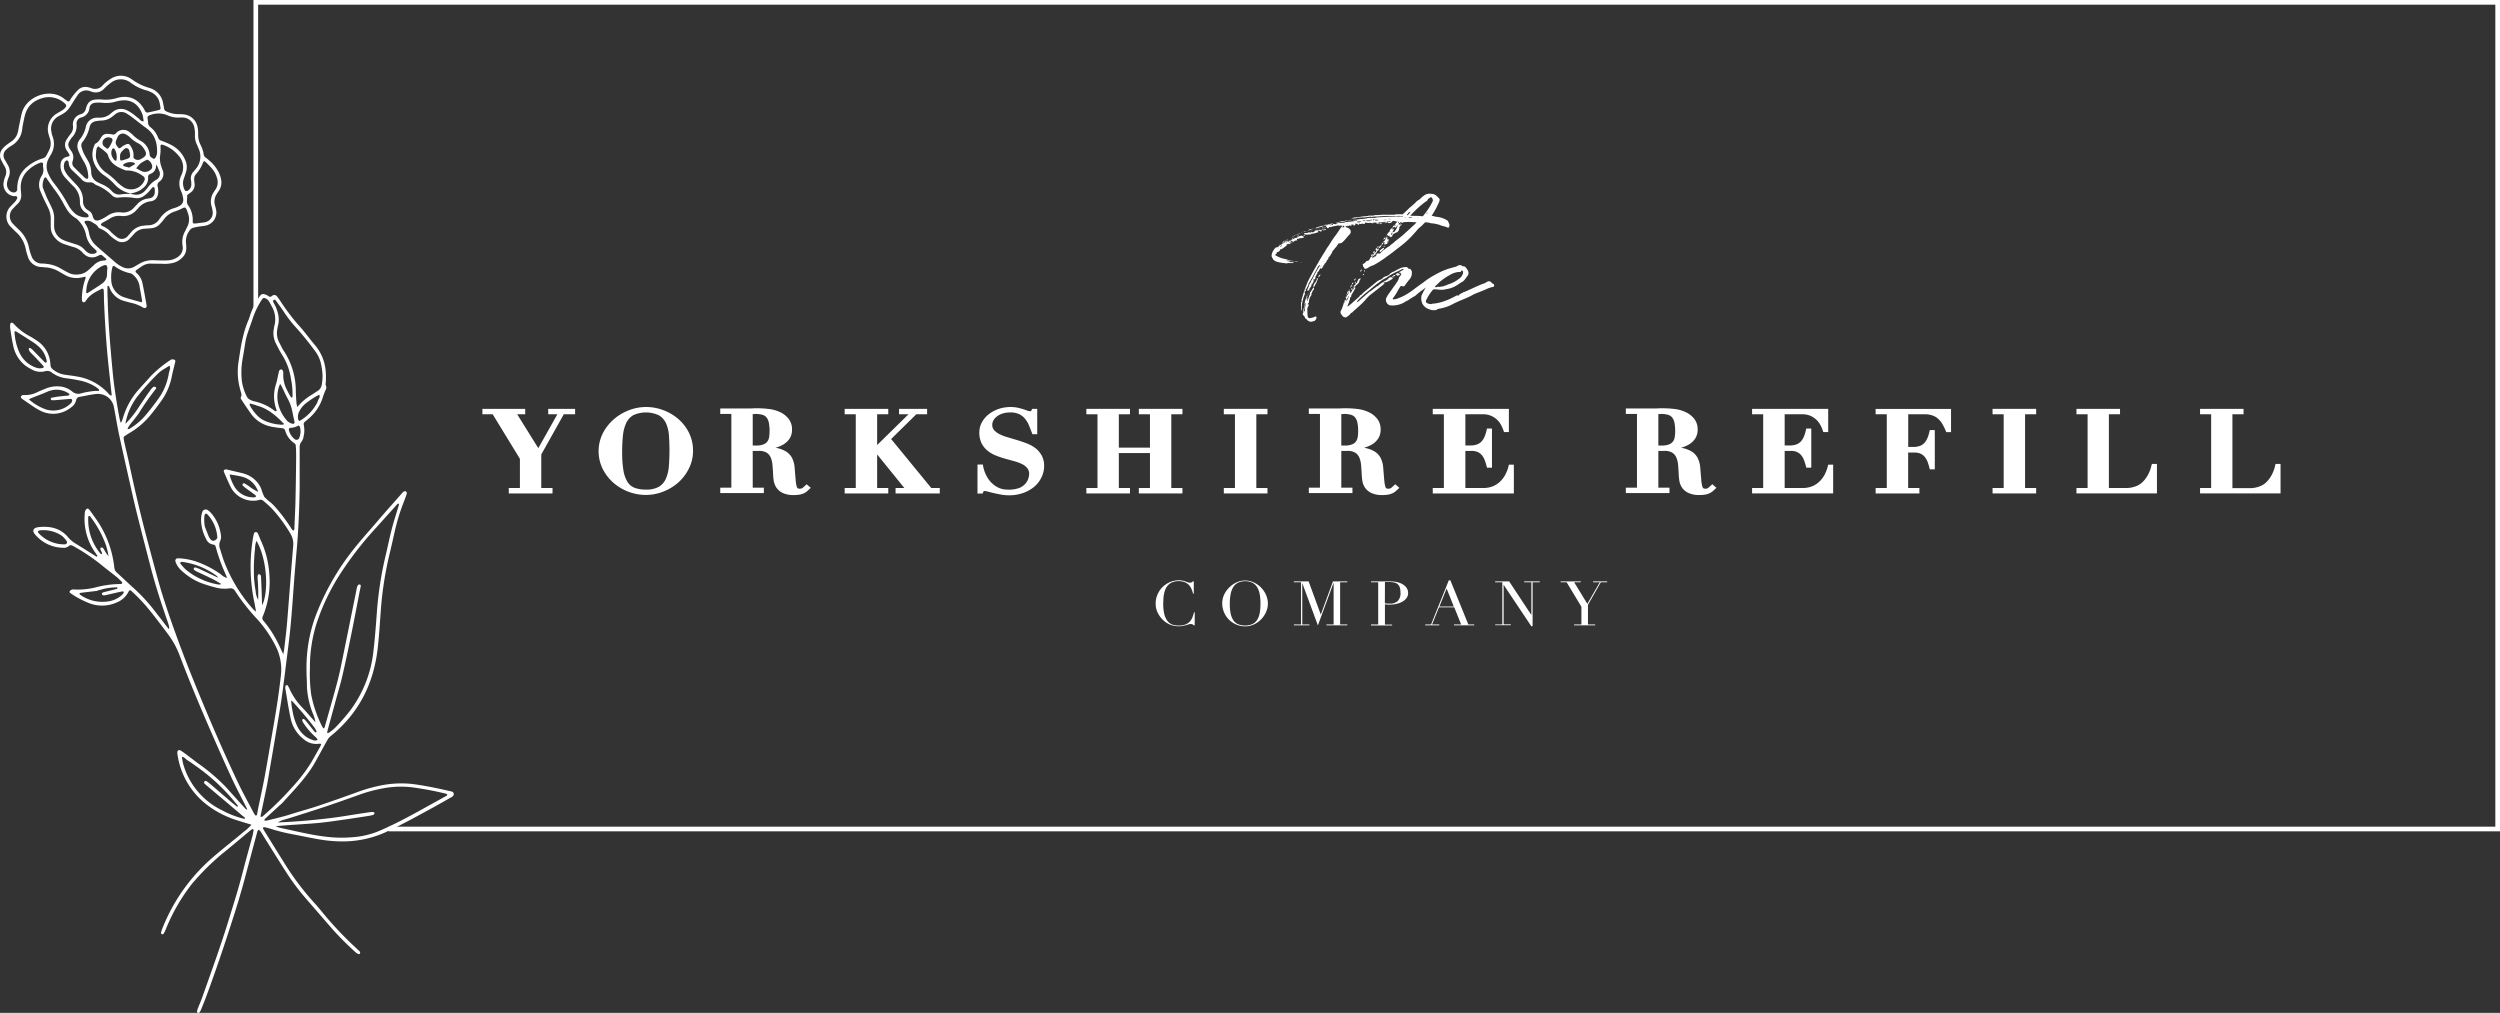 <svg xmlns="http://www.w3.org/2000/svg" viewBox="0 0 696.04 281.99"><rect x="0" y="0" width="696.04" height="281.99" fill="#333333" stroke="none"/><defs><style>.cls-1{fill:#fff;}</style></defs><g id="Layer_2" data-name="Layer 2"><g id="Layer_1-2" data-name="Layer 1"><path class="cls-1" d="M415.68,79a1,1,0,0,1-.37-.25.94.94,0,0,0-1.22-.34,5.18,5.18,0,0,1-1,.55,6.65,6.65,0,0,0-1.21.46c-1.3.54-2.72,1.25-4.1,1.84-.25.08-.46.08-.54.25a3,3,0,0,0-1.09.67c-.21.25-.21.25-.42,0-.71.37-1.33.71-2.13,1.08a19.42,19.42,0,0,1-2.13.8,11.24,11.24,0,0,1-2.68.5c-.41.25-1,0-1.42-.13a.58.58,0,0,1-.33-.79,12.58,12.58,0,0,1,1.88-2.93.44.44,0,0,1,.38-.16c.66,0,1.33.12,1.88.12a3.14,3.14,0,0,0,1.21-.12A7.91,7.91,0,0,0,406.24,79l.58-.38c.84-.33,1.17-1.08,1.72-1.75a1.33,1.33,0,0,0,.08-1.63,3.74,3.74,0,0,0-.67-.92c0-.09-.29-.13-.46-.17s-.29,0-.38-.13a1.2,1.2,0,0,0-1.5.13c-.38.17-.88.21-1.25.38h0a15.81,15.81,0,0,0-3.8,1.43c-.33.17-.75.38-1.08.58a20.49,20.49,0,0,0-3.35,2.22c-.75.5-1.42,1-2.17,1.55a14.65,14.65,0,0,1-1.63,1.17,13.67,13.67,0,0,1-3.47,1.71,3.74,3.74,0,0,1-.84.17s-.2,0-.29-.13a.87.87,0,0,0,.09-.21,17.52,17.52,0,0,0,1.25-1.88,11.61,11.61,0,0,1,.79-1.33.35.35,0,0,1,.42-.17,1,1,0,0,0,.46.08c.17,0,.25-.08.38-.21a17.16,17.16,0,0,1,1.33-1.75,2.69,2.69,0,0,0,.59-2.26c0-.33-.42-.25-.25-.63v0c-.46,0-.75,0-1-.5a1,1,0,0,0-.34,0,3.89,3.89,0,0,0-2,.5,12.68,12.68,0,0,0-1.22.67,3.36,3.36,0,0,0-1.21.67,2.33,2.33,0,0,1-1,.67,2.21,2.21,0,0,0-1.21.71.86.86,0,0,1-.26.21,3.22,3.22,0,0,0-1.29.67l-3.68,3a4.55,4.55,0,0,0-.46.54c-.29.17-.54.21-.63.54l-2,1.76a7.51,7.51,0,0,1-1.25,1l0,.13c-.08-.13-.08-.17-.08-.21.13-.42.42-1,.54-1.51a1.48,1.48,0,0,0,.17-.75c.08-.29.54-.42.33-.79a11.66,11.66,0,0,0,.88-1.47,2.88,2.88,0,0,0,.3-.5.47.47,0,0,0-.17-.25c-.09,0-.09,0-.13.21,0-.17-.08-.21-.08-.21h-.13v.25a1.17,1.17,0,0,0,0,.29,1.27,1.27,0,0,1-.34.09,2.16,2.16,0,0,1-.63,1.08V81h-.25c0,.12,0,.33-.16.42a.41.41,0,0,1-.25.46.33.33,0,0,1-.26.37c0,.17.13.46-.29.29,0,.09,0,.25,0,.38s.13.25.17.42H375c0-.17,0-.34.26-.42v-.08a.32.32,0,0,1,.25-.34.37.37,0,0,1-.25.42c0,.13,0,.42-.13.46a.54.54,0,0,0-.13.42s0,0,0,.08a.14.14,0,0,0-.12-.08,1.5,1.5,0,0,0,0-.42h-.13a.24.24,0,0,1,0,.13c0,.08,0,.16-.13.16a.41.41,0,0,1,0-.16v-.13c-.33.13-.21.33-.29.63.08,0,.17,0,.17.08v.17c-.09,0-.09,0-.17,0V84s-.13,0-.13.08a12.29,12.29,0,0,1-.79,2.3.89.89,0,0,0,0,1.09c.25.37.54.83,1,.87a1,1,0,0,0,.42,0c.33-.21.67-.5,1-.75.13-.5.71-.5.88-.84,1.09-1,2.22-1.92,3.22-3A12,12,0,0,1,381.62,82c1.25-.92,2.34-1.84,3.59-2.8a2.49,2.49,0,0,0,.3-.38h-.38c.08-.21.29-.21.46-.21s.12-.08.21-.2v.2a6.13,6.13,0,0,0,1.88-1c0-.08.13-.12.21-.29h-.38a.18.18,0,0,0,0-.13,1,1,0,0,0-1.09.55c.09.12.13.12.13.16s0,0-.13.13v-.29c-.12,0-.25.12-.41.29a.31.31,0,0,0-.26.17.6.6,0,0,0-.41.16,9.51,9.51,0,0,0-1.42,1c-.09,0-.13.17-.26.29-.41,0-.66.42-1,.59a12.44,12.44,0,0,1-1.38,1c-1,.84-2,1.72-3.05,2.68-.13,0-.25.25-.5.21a4.67,4.67,0,0,1,1.13-1.3c1-1,2.17-1.84,3.3-2.8a16.53,16.53,0,0,1,1.84-1.42,7.06,7.06,0,0,1,1.88-1.21,16.34,16.34,0,0,1,3.13-1.8c.51-.17,1-.54,1.51-.71.08,0,.17,0,.21.12l0,.13a2.88,2.88,0,0,0-.84.46c-.25.08-.33.12-.33.33h.41v.3c.13,0,.21.12.13.25-.13.29-.54.54-.59.83a3.38,3.38,0,0,1-.62,1.3c-.8,1.21-1.72,2.42-2.6,3.72a1.35,1.35,0,0,1-.29.5A1.61,1.61,0,0,0,386.93,85a6.6,6.6,0,0,0,4-.79,5.74,5.74,0,0,1,1.09-.59,18,18,0,0,1,2-1.25,18.87,18.87,0,0,1,2.09-1.67c.33-.25.62-.47.92-.68a9.46,9.46,0,0,0-.92,1.58l-.29.55a3.37,3.37,0,0,0,0,1.84,2.7,2.7,0,0,0,.88,1.42,2.27,2.27,0,0,0,1.08.62,2.93,2.93,0,0,0,2.26.21c.17-.21.33-.21.59-.29a11.65,11.65,0,0,0,4.09-1.42c.88-.42,1.8-.84,2.72-1.21a23.07,23.07,0,0,0,2.76-1.3c0-.08.21-.08.33-.17,1-.41,2-.79,3.09-1.25a7.81,7.81,0,0,1,2-.71s.25,0,.25-.13C416.14,79.59,416,79.13,415.68,79Zm-31.93.81c-.13.08,0,0-.08,0S383.75,79.77,383.75,79.77Zm22.53-4.07c.25,0,.46,0,.5-.21s.21-.29.33-.17.34.25.21.46a.93.93,0,0,1-.12.59,2.59,2.59,0,0,1-1.05,1.25,8.9,8.9,0,0,1-2.92,1.51,13.49,13.49,0,0,1-1.42.54c-.34.08-.84.12-1.22.21v-.09a1.06,1.06,0,0,0-.54.09c-.13,0-.38.12-.5,0s.21-.38.25-.42l1.13-1.09a17.14,17.14,0,0,1,2.71-1.84A5.93,5.93,0,0,1,406.28,75.7Z"/><path class="cls-1" d="M367.78,63.59v0h-.33v.08C367.57,63.63,367.66,63.59,367.78,63.59Z"/><path class="cls-1" d="M358,66.93c-.12,0-.16,0-.16.09S358,67,358,66.93Z"/><path class="cls-1" d="M368.62,63.55c.08.16.21.08.33.08l.05,0s0,0-.05,0Z"/><path class="cls-1" d="M359.72,66.43H360v-.17C359.88,66.26,359.72,66.22,359.72,66.43Z"/><path class="cls-1" d="M366.82,63.8h.29l.09,0-.09,0C367,63.63,366.86,63.63,366.82,63.8Z"/><path class="cls-1" d="M366.32,63.55h-.38a0,0,0,0,0,0,0,0,0,0,0,1,0,0C366.11,63.63,366.19,63.71,366.32,63.55Z"/><path class="cls-1" d="M365.69,64.55s0-.08-.12,0C365.61,64.55,365.61,64.55,365.69,64.55Z"/><path class="cls-1" d="M357.54,67.18h.3V67C357.71,67,357.54,67,357.54,67.18Z"/><path class="cls-1" d="M357.5,67.18a.41.41,0,0,0-.42.34h.25Z"/><path class="cls-1" d="M362.22,66.39s.09,0,.09-.13h-.13C362.18,66.35,362.18,66.35,362.22,66.39Z"/><path class="cls-1" d="M366.53,63.88s0,.09.12,0,.05,0,.09-.12-.09.08-.17.08Z"/><polygon class="cls-1" points="365.94 64.01 365.9 64.01 365.94 64.09 365.94 64.01"/><path class="cls-1" d="M360.05,66.26h.25C360.13,66.14,360.13,66.14,360.05,66.26Z"/><path class="cls-1" d="M371,62.29l.08-.08c-.08,0-.16-.08-.21,0a.49.49,0,0,0-.25.08,7,7,0,0,1-1,.17.38.38,0,0,1,0,.13h.21A2.84,2.84,0,0,0,371,62.29Z"/><path class="cls-1" d="M372.3,62.46h-.5s-.05,0-.05,0l.05.09C372,62.59,372.17,62.63,372.3,62.46Z"/><path class="cls-1" d="M368.45,62.84v0a1.73,1.73,0,0,0,1.09-.29A1.64,1.64,0,0,0,368.45,62.84Z"/><path class="cls-1" d="M376,62l.16-.17c0-.08.09-.08.13-.12a.5.5,0,0,1-.13,0c-.46,0-.92.08-1.38.16a18.59,18.59,0,0,1-2.38.46.19.19,0,0,1,0,.13,8.71,8.71,0,0,0,1.75-.21A7.61,7.61,0,0,1,376,62Z"/><polygon class="cls-1" points="372.3 62.42 372.3 62.46 372.34 62.42 372.3 62.42"/><path class="cls-1" d="M357,67.64a.17.17,0,0,1,.12,0v-.17S357,67.56,357,67.64Z"/><path class="cls-1" d="M359.67,67.52h-.29v.17C359.51,67.69,359.67,67.69,359.67,67.52Z"/><path class="cls-1" d="M372.3,62h-.5l-.05,0s0,0,.05,0S372.17,62.21,372.3,62Z"/><polygon class="cls-1" points="356.41 69.53 356.58 69.36 356.41 69.36 356.41 69.53"/><path class="cls-1" d="M369,63.21c-.12,0-.25,0-.33.13H369l.05-.09S369,63.21,369,63.21Z"/><rect class="cls-1" x="368.58" y="63.34" width="0.04" height="0.04"/><path class="cls-1" d="M368,63.42c.05,0,.05.09.05.09h.54c0-.09,0-.09,0-.13h-.5S368.08,63.42,368,63.42Z"/><polygon class="cls-1" points="369.33 63.13 369.29 63.13 369.33 63.17 369.33 63.13"/><path class="cls-1" d="M366.7,63.51l1.67-.51s0,0,.08-.12a2.06,2.06,0,0,0-.5,0l-1.5.5c-.09,0-.09,0-.13.13A1.2,1.2,0,0,0,366.7,63.51Z"/><path class="cls-1" d="M365.32,64.17l-.09.09C365.32,64.26,365.36,64.3,365.32,64.17Z"/><path class="cls-1" d="M365.19,63.8a1.46,1.46,0,0,0-1,.33,2.06,2.06,0,0,0,1-.25Z"/><polygon class="cls-1" points="363.35 64.38 363.35 64.47 363.44 64.38 363.35 64.38"/><path class="cls-1" d="M364.1,64.13s0,0-.08,0,0,.09,0,.09S364.1,64.17,364.1,64.13Z"/><path class="cls-1" d="M363.81,64.34c-.08,0-.08,0-.08,0-.17,0-.25,0-.29.08h.29S363.73,64.34,363.81,64.34Z"/><path class="cls-1" d="M365,64.34s.05,0,.13,0,0,0,0-.08h-.12C365,64.3,365,64.34,365,64.34Z"/><path class="cls-1" d="M361.39,65.64h.29v-.13C361.56,65.51,361.43,65.47,361.39,65.64Z"/><path class="cls-1" d="M361,66a.18.18,0,0,1,0-.12S360.93,65.85,361,66Z"/><path class="cls-1" d="M363.35,64.47h-.25s-.17,0-.17.08C363.1,64.55,363.27,64.68,363.35,64.47Z"/><path class="cls-1" d="M361.05,65.39c-.16,0-.33-.09-.41.08a.53.53,0,0,0,.25,0S361.05,65.47,361.05,65.39Z"/><path class="cls-1" d="M361.1,65.8h.29v-.12C361.26,65.68,361.1,65.64,361.1,65.8Z"/><path class="cls-1" d="M362.52,64.63c0,.05,0,.05-.09.09C362.52,64.72,362.6,64.72,362.52,64.63Z"/><path class="cls-1" d="M362.43,64.76h-.21s0,0,0,.08a.5.5,0,0,1,.13,0S362.39,64.76,362.43,64.76Z"/><path class="cls-1" d="M361.68,65.05c-.12,0-.25,0-.29.17C361.47,65.22,361.64,65.22,361.68,65.05Z"/><path class="cls-1" d="M362,65c0-.08-.12-.13-.16-.08a.37.37,0,0,1-.13.12.64.64,0,0,0,.25,0Z"/><path class="cls-1" d="M362.89,64.63c-.08,0-.12,0-.08.05S362.89,64.63,362.89,64.63Z"/><path class="cls-1" d="M362.56,65.14a.24.24,0,0,0,.17,0h-.21Z"/><path class="cls-1" d="M362.93,64.55s0,.08,0,.08h0Z"/><path class="cls-1" d="M362.73,65.47h.12s-.08,0-.08-.08a.14.14,0,0,1-.09,0S362.68,65.47,362.73,65.47Z"/><path class="cls-1" d="M356.29,68.27v-.12a.15.15,0,0,0-.13.08A.5.5,0,0,1,356.29,68.27Z"/><path class="cls-1" d="M358.63,66.56a0,0,0,0,0,0,0h0Z"/><path class="cls-1" d="M358.29,66.72c.13,0,.26,0,.3-.12A.3.3,0,0,0,358.29,66.72Z"/><path class="cls-1" d="M358.67,66.51s0,0,0,0h.12Z"/><path class="cls-1" d="M355.62,68.65s0,0-.08.12h.12A.31.31,0,0,1,355.62,68.65Z"/><path class="cls-1" d="M358,66.89c.09,0,.25,0,.29-.12C358.17,66.77,358,66.77,358,66.89Z"/><rect class="cls-1" x="356.29" y="68.1" width="0.04" height="0.04"/><path class="cls-1" d="M360.55,65.51c-.08,0-.21,0-.25.13C360.43,65.68,360.55,65.68,360.55,65.51Z"/><path class="cls-1" d="M365.61,63.71h-.17c-.08,0-.21,0-.21.09h.3Z"/><path class="cls-1" d="M356.33,68.1h.08a.14.14,0,0,1,0-.08A.12.12,0,0,0,356.33,68.1Z"/><path class="cls-1" d="M365.57,64.17s0,.09,0,.09.08-.09,0-.09S365.57,64.17,365.57,64.17Z"/><path class="cls-1" d="M360.3,65.68c-.12,0-.25,0-.33.12C360.13,65.8,360.26,65.85,360.3,65.68Z"/><polygon class="cls-1" points="365.23 64.3 365.23 64.26 365.19 64.3 365.23 64.3"/><path class="cls-1" d="M360.55,66.14c0-.08,0-.13,0-.08S360.55,66.06,360.55,66.14Z"/><path class="cls-1" d="M359.67,66v0s0,0,.05,0Z"/><path class="cls-1" d="M360,65.85c-.09,0-.21,0-.25.12A.23.23,0,0,0,360,65.85Z"/><path class="cls-1" d="M358.8,66.89h.25C359,66.72,358.92,66.72,358.8,66.89Z"/><path class="cls-1" d="M359.67,66.43s-.08.08-.12.08a.17.17,0,0,0,.12,0Z"/><polygon class="cls-1" points="359.67 66.01 359.55 66.01 359.59 66.06 359.67 66.01"/><path class="cls-1" d="M361.39,65.22c-.13,0-.29-.08-.34.17C361.22,65.39,361.3,65.39,361.39,65.22Z"/><path class="cls-1" d="M365.82,79.05c0,.13,0,.3-.13.34V80c.42-.25.42-.79.76-1.17.08,0,.12-.21.12-.33a4.85,4.85,0,0,1,.29-.67,1.08,1.08,0,0,0,.05-.38.5.5,0,0,0-.26.09c-.08.17.05.37-.16.5,0,.08,0,.25-.17.29a.46.46,0,0,1-.33.46C366,78.85,366,79,365.82,79.05Z"/><path class="cls-1" d="M374.22,67c.54-.58,1-1.21,1.55-1.75a1.49,1.49,0,0,0,.29-.54c0-.59,0-.67-.46-1.05a.81.81,0,0,0-.59-.29c-.08,0-.2-.13-.29-.17s-.08-.17-.08-.29c.29.17.54,0,.83,0,.09-.25.25-.09.42-.09h.42c.13-.08.13-.08,0-.12s-.25-.13,0-.17a2.09,2.09,0,0,1,.5,0,0,0,0,0,1,0,0l0,.09-.08,0s0,.12.08.12h.42s.13-.12.17-.16-.13-.13-.13-.17.09-.13.13-.13a.73.73,0,0,1,.58.17.5.5,0,0,0,.25.13.19.19,0,0,0,.17-.13c0-.08,0-.21.13-.17s.33.13.41.09a.79.79,0,0,1,.76,0c.12,0,.2,0,.33-.21s.17-.29.38-.17a2.18,2.18,0,0,0,.46.09,3,3,0,0,0,.71-.05c.21,0,.37.13.58.17.09-.25.09-.25.21-.21h.34a3.39,3.39,0,0,1,.66,0,.14.14,0,0,1,.09,0,.14.14,0,0,1-.09,0,.66.66,0,0,0-.25.13l.17.08a1.07,1.07,0,0,1,.38.13c.12,0,.21-.13.16-.21s-.16-.21.05-.21a6.26,6.26,0,0,0,1.79-.17h0c.05.05.13.05.13.09s0,.12-.08.16a.37.37,0,0,0-.21.05s0,.08-.09.08a.14.14,0,0,1,.09,0c.21,0,.5,0,.54-.21s.21-.33.5-.21a3.67,3.67,0,0,0,.38-.12c.08,0,.21.12.29.12s.09.05.09.05,0,0-.09,0h-.21a1.58,1.58,0,0,1-.58.08c-.09,0-.17.08-.09.13a.16.16,0,0,0,.05.12h.25a.93.93,0,0,0,1-.42.36.36,0,0,1,.37-.16l.46.08a3.28,3.28,0,0,0,.92.19v.31h-.16a1,1,0,0,0-.05-.33c-.41.12-.62.5-.83.87v.13h.21c0,.17,0,.21-.21.21v-.21a.64.64,0,0,0-.63.71l.29-.21a1.76,1.76,0,0,0,.34-.12v.33a3.12,3.12,0,0,0,.58-.5c.13-.13.17-.21.3-.21a1.65,1.65,0,0,1-.05.21h-.12c-.21.46-.21.79-.5,1.09a1.19,1.19,0,0,1-.3.41c-.2.25-.37.21-.54,0a1.5,1.5,0,0,0,.25-.33,1.6,1.6,0,0,0,.09-.5,1.37,1.37,0,0,1-.38.29v-.46a1.47,1.47,0,0,0-.84,1h.21a.51.51,0,0,1,0,.21c-.08,0-.08,0-.17-.21a2.47,2.47,0,0,0-.71.88.2.2,0,0,0-.12.21.58.58,0,0,0,.37-.17v.38a2.92,2.92,0,0,1,.46-.13v.34h.21a.08.08,0,0,1,.09-.08.08.08,0,0,0,.08.08h.08a.68.68,0,0,0,.38-.63,3.4,3.4,0,0,1,1.25-.67,1.54,1.54,0,0,0,.59-.92,1.18,1.18,0,0,1,.25-.79,1.07,1.07,0,0,0,.29-.38c-.33-.12-.33-.12-.67,0l.05,0h-.05a1.36,1.36,0,0,1,.05-.42c.08-.08.29-.12.41-.2a.18.18,0,0,1,0-.14l.16,0v.11a.46.46,0,0,1,.29.08.75.75,0,0,0,.3,0,.17.17,0,0,1,0-.12l.25-.05s.17,0,.25,0a15.4,15.4,0,0,1,2.34,0l.92.06c-.21.22-.41.44-.63.65-.79.71-1.5,1.42-2.34,2.13a20.58,20.58,0,0,1-2.38,2c-.71.54-1.21,1.09-1.92,1.55a1.77,1.77,0,0,1-.71.54c-.46.29-.88.63-1.26.92a4.72,4.72,0,0,0-.79.75c-.34.34-.67,0-1.05.21a.94.94,0,0,1-.33.67.71.71,0,0,1-.13.17c-.41-.25-.41.46-.75.29v-.46c-.42.17-.67.38-.67.79-.29.13-.33.38-.5.51s-.17,0-.29.08a2,2,0,0,0,0-.21c-.38.34-.63.88-1.21,1,0,0-.09.21,0,.21.12.2-.09.5.2.62.13,0,.13.25.17.38a.15.15,0,0,1,.17.17,1.86,1.86,0,0,0,1-.38,4.47,4.47,0,0,1,1.26-.59l.42-.2a28.46,28.46,0,0,0,3.67-2.43c.76-.5,1.51-1.09,2.18-1.63.88-.67,1.71-1.29,2.55-2a23.55,23.55,0,0,0,2.17-2.09l1.09-1.21a5.18,5.18,0,0,1,1.17-1.17c.44-.41.89-.83,1.29-1.28a8.5,8.5,0,0,1,1.3.15,1,1,0,0,0,.42.13,7.73,7.73,0,0,1,1.42.21l.83.21c.76.37,1.59.41,2.34.79.09.08.21,0,.26-.08a1,1,0,0,0,.12-1c-.12-.17-.17-.46-.29-.67,0,0-.09-.17-.17-.21a6.44,6.44,0,0,0-2.63-1,6.44,6.44,0,0,1-1-.17,5.57,5.57,0,0,0-.79-.17h0a24.35,24.35,0,0,0,2.18-4.09,1.92,1.92,0,0,1,.05-.34c0-.17,0-.21-.05-.29-.66-.71-1.17-1.38-2.21-1.38a2.59,2.59,0,0,0-2.3.63,3.18,3.18,0,0,0-.67.58,4.64,4.64,0,0,1-.5.42,2.55,2.55,0,0,0-.79.59,19.54,19.54,0,0,1-1.89,1.67c-1.05,1.11-1.62,1.48-1.84,1.79h-1.46a1.14,1.14,0,0,0-.37,0,2.51,2.51,0,0,1-1,.13c-1,0-1.92,0-2.88,0a18,18,0,0,1-2.05.09c-.08,0-.08,0-.12.08a4.92,4.92,0,0,1-.8.08,3.33,3.33,0,0,0-1.29.13,17.78,17.78,0,0,0-2.6.33,5.11,5.11,0,0,0-1.54.21.33.33,0,0,0-.17.08,4.42,4.42,0,0,0,1.09,0,8.63,8.63,0,0,1,2.25-.25c.17,0,.34,0,.42,0a3,3,0,0,1,.8-.12c.33,0,.66-.21,1,0a4.63,4.63,0,0,1,1.3-.12c.46,0,.92-.08,1.38-.08a19.23,19.23,0,0,1,2.3-.09H388a3.22,3.22,0,0,0,1.13,0c.46-.12.75.17,1.13,0h.38l-.08.16c-1.79,0-3.57,0-5.31.13-.76.09-1.47,0-2.18.17s-1.5,0-2.3.13a7.29,7.29,0,0,1-1.88.25h-.21a9.17,9.17,0,0,1-1.84.25.41.41,0,0,0-.21,0s0,.08,0,.08,0,.05,0,.05h1.17v.16a1.63,1.63,0,0,0-.79.05,2.75,2.75,0,0,1-1,.12s0,.08.08.13.09.08.13.08l-.17,0a2.59,2.59,0,0,0-.58-.12c-.13-.05-.21,0-.3.12-.25,0-.46,0-.75,0,0,0,0,.09-.08.09a0,0,0,0,0,0,0l.12.08c-.08,0-.12.09-.12.09a1.75,1.75,0,0,0-.92-.13s-.08,0-.08.13.08,0,.16,0,.05,0,.05,0-.13.08-.13,0,0,0-.08-.08a2.65,2.65,0,0,0-1.3.2c-.13,0,0,.05,0,.09s0,.08,0,.08,0,0-.08,0a1.56,1.56,0,0,1-.59-.12c-.2,0-.29.08-.33.33v.13s0,0-.12-.09a.41.41,0,0,0-.38-.2h-.25v.16h.37s0,0,.05,0-.05.09-.05.09h-.37v-.13h-.17a1.71,1.71,0,0,0-.92.17.07.07,0,0,0,0,.13c.17.08.13.08,0,.12,0,.08,0,.13-.13.17.17.08.46-.09.38.29a.6.6,0,0,0,.38,0c.12-.12.29-.29.37-.29a1.57,1.57,0,0,0,.88-.17,7.81,7.81,0,0,0,1.13-.21,3.86,3.86,0,0,1,1,0h.54l-.16.21c-.17.29-.38.5-.55.75a21,21,0,0,1-1.38,2c-.71.92-1.25,1.92-1.92,2.88-.46.63-.75,1.22-1.13,1.8-.5.75-.92,1.51-1.38,2.26l-1.59,2.8c-.54,1-1.12,2.05-1.63,3.09l-.25.71a28,28,0,0,0-1.33,4,.5.5,0,0,0,0,.55s0,.12-.09.16a.32.32,0,0,0-.12.25c0,.51,0,1,0,1.51a2,2,0,0,0,.21.84h0v-.72a9.19,9.19,0,0,1,.38-2.63c.12-.5.33-1,.5-1.46,0-.09,0-.25,0-.42h-.17c.09-.17.09-.29.3-.33s.2-.09.2-.21,0-.21-.16-.21a.35.35,0,0,1,0,.17v.08c-.09,0-.09-.08-.09-.17a.55.55,0,0,0,.13-.08c0-.13,0-.34.21-.21.12-.5.58-.84.54-1.34-.17-.12-.17-.17,0-.29v.29a.25.25,0,0,0,.17-.29l0,0,1.08-1.88c.38-.76.84-1.51,1.22-2.26a2.17,2.17,0,0,1,.62-.88.14.14,0,0,0,.09,0v.21a32.49,32.49,0,0,0-1.93,3.43c-.12.16-.16.33-.29.5s-.25.62-.46.92a2.15,2.15,0,0,0-.37.92,3.59,3.59,0,0,0-.42,1v.21a.14.14,0,0,0,.08,0,.28.28,0,0,1,.13-.13c.29.13.37-.17.37-.38v-.16c-.08,0-.08,0-.12,0,.12,0,.12,0,.12,0a1.61,1.61,0,0,0,.63-1.22c0-.08.17-.12.29-.16a.29.29,0,0,1,.13-.3c0-.12,0-.25.17-.29v-.21c-.05-.12-.21-.25-.09-.33s.21,0,.38,0h0c0-.08,0-.25.13-.25a2.11,2.11,0,0,0,0-.5h.08a2.51,2.51,0,0,1,.38-.71.35.35,0,0,0,.08-.38v-.08l.25-.17c.17-.33.38-.58.54-.92s.17,0,.21,0,.13.09.21,0,.09-.08.09-.08l.41-.67c.09-.21.26-.38.34-.58s.38-.3.46-.55a1.34,1.34,0,0,0,.12-.25c0-.25.3-.33.42-.54s0-.42.25-.59.13-.21.25-.25.13-.46.38-.63c.08,0,.13-.25.21-.41a1.06,1.06,0,0,1,.37-.59l.46-.58a4.46,4.46,0,0,0,.55-.67h0a2.93,2.93,0,0,1,.5-.67C373.51,67.85,373.84,67.35,374.22,67Zm13.29-1.63h-.21a.88.88,0,0,1,.38-.71C387.72,65,387.51,65.14,387.51,65.34Zm5.64-4.76h-1l.14-.17h.59c.09,0,.17.09.25.09l.05,0C393.15,60.54,393.15,60.54,393.15,60.58Zm.51.12-.05-.08h.05Zm.5,0s0,0,0-.08h.16C394.2,60.7,394.16,60.7,394.16,60.7Zm.37-.08h.38a.17.17,0,0,1-.17.08S394.58,60.7,394.53,60.62Zm2.68-1.09a.5.5,0,0,1,.17-.46A.3.3,0,0,1,397.21,59.53Zm-1.59-2.38a11.28,11.28,0,0,1,1.59-1.21.79.79,0,0,0,.25-.29c.17-.42.54-.5.75-.71,0-.09.34,0,.38,0,.29.42.46.71.25,1.17a20.16,20.16,0,0,1-2.71,4.07.86.86,0,0,1-.22,0,4.8,4.8,0,0,0-.79-.08c-.84-.07-1.66,0-2.49-.08A37.12,37.12,0,0,1,395.62,57.15Zm-3.84,2.43c.12,0,.25-.09.25-.25a2.81,2.81,0,0,1,.58-.42c0,.12,0,.29-.12.37l-.09.13-.5.46a.14.14,0,0,0-.08,0h0s0,.05,0,.08h-.05a.06.06,0,0,1,0,0Zm-.62.83h.2l0,0s0,.08-.08.12h-.19A1.53,1.53,0,0,1,391.16,60.41Zm-2.9.55v0l-.08,0Zm-.5,0h0l0,0Zm-1.08.33v0l.08,0Zm-.05-.38h.42c.09,0,.09.05.13.09h-.55l0,0S386.59,60.91,386.63,60.91Zm-3,.59h-.76a.19.19,0,0,1,0-.13,0,0,0,0,0,0,0h.38v0c.17,0,.29,0,.38,0s.08.09.12.09S383.75,61.5,383.67,61.5Zm2.17-.54s.08-.05.21-.05l0,.05s0,0-.08,0h-.25S385.76,61,385.84,61Zm-.67.29a1,1,0,0,1,.5-.09c.17,0,.34.09.46.09s.09,0,.13,0a.5.5,0,0,0-.13,0h-1s0,0-.13,0A.35.35,0,0,1,385.17,61.25Zm-2.8-.17h2.13l0,0,0,0a7.53,7.53,0,0,0-1.42.09c-.25,0-.54-.13-.63.21h-.08l-.12-.3C382.25,61.08,382.33,61.08,382.37,61.08Zm-.58.54-.05-.08h.05Zm.2-.25h.13C382,61.5,382,61.46,382,61.37Zm-1.37-.12h.75a1,1,0,0,1,.5-.09c.21-.08.12.09.12.17-.41,0-.83,0-1.25,0a.08.08,0,0,0-.08.09l.08,0a4,4,0,0,1,.67,0h.08c-.08.08-.08.13-.12.13a3.78,3.78,0,0,1-.75-.05c-.05,0-.13-.12-.13-.16S380.49,61.25,380.62,61.25Zm-.88.08a1.68,1.68,0,0,1,.46,0h0c0,.09,0,.13-.13.13h-.25c-.16,0-.33,0-.42,0A1,1,0,0,1,379.74,61.33Zm-.13.34h.09a.24.24,0,0,1,.16,0s0,0,0,0h0c-.12,0-.16.08-.25,0a.23.23,0,0,1-.17,0A.31.31,0,0,0,379.61,61.67Zm-.62.25-.05,0H379Zm-1.05-.38a4.61,4.61,0,0,1,1.05,0v.08a0,0,0,0,1-.05.05h-1.08C377.86,61.62,377.94,61.54,377.94,61.54Zm.67.29s.08.05.08.09h-.75s-.08,0-.08-.09Zm-1.34.17v0a.12.12,0,0,1-.08,0s0,0-.09,0C377.19,62,377.23,62,377.27,62Zm-1.67.38h.08l-.08,0Zm-.25,0c-.13,0-.13,0-.13-.09S375.31,62.29,375.35,62.38Zm-.34.25c.09,0,.13,0,.17,0s0,.08,0,.08-.13-.08-.17-.08A0,0,0,0,0,375,62.63Zm-.41.25s-.05,0-.13,0C374.6,62.79,374.6,62.84,374.6,62.88Zm-4.69.71s0,0,0,0S370,63.59,369.91,63.59Zm.13-.08a.22.22,0,0,1,0-.13C370.12,63.51,370.08,63.51,370,63.51Zm.42-.13v.13s0-.09-.13-.09C370.42,63.42,370.42,63.38,370.46,63.38Zm.12.21c-.08,0-.08,0-.12,0h.17l0,0S370.58,63.63,370.58,63.59Zm.67-.21s.09,0,.09,0S371.25,63.42,371.25,63.38Zm.84,0v-.09h0Zm.79-.5s0,0,0-.05,0,0,.08,0,.05,0,.05.09Zm1.17,0c0-.05.13-.05.17-.05V63a.14.14,0,0,1,0,.09c.09,0,.21,0,.09.12a2,2,0,0,0-.51.17A.5.5,0,0,1,374.05,62.84Zm-10.7,19.35a0,0,0,0,0,0,0,.14.14,0,0,0,0-.08c0-.09,0-.13.08-.13Zm.88-2.26v0h0Zm.38-.58h-.17s0,0,0-.13,0,0,.08-.08.05,0,.05.08Zm.25-.8h0l0-.08Zm.16-.29c-.08-.08,0-.08,0-.08Zm.05-.17.08,0S365.15,78.09,365.07,78.09Zm2-3.68s0-.08,0-.08S367.11,74.41,367.07,74.41Zm.38-.66v0l0,0ZM364.56,81l-.08-.08h.08Zm.26-.59v-.08h0Zm.5-1v0s0,0,0,.12Zm.12-.25s0,0,0-.13a.14.14,0,0,0,0-.08l.09,0S365.44,79.14,365.44,79.18Zm.88-1.71c.13-.13.13,0,.13,0A.5.5,0,0,0,366.32,77.47Zm1.13-2,0,0h0Zm.25-1.17c0-.13,0-.25.12-.25C367.82,74.12,367.82,74.25,367.7,74.29Zm.17-.33v-.09C368,74,368,74,367.87,74Zm.21-.46-.05-.09h.05Zm.33.91h0l0-.08Zm0-1.5c0-.08.09-.08.09-.13C368.58,72.91,368.54,72.91,368.45,72.91Zm.25.88c-.08-.09,0-.09,0-.09A.14.14,0,0,1,368.7,73.79Zm.09-.13s0-.08,0-.08S368.83,73.66,368.79,73.66Zm.37-.62V73a0,0,0,0,1,0,0c.09,0,.09,0,.13,0S369.2,73,369.16,73Zm.34-.63,0,0h0Z"/><path class="cls-1" d="M364,81.86s-.08.08-.12.08l0,0h.16S364.06,81.86,364,81.86Z"/><path class="cls-1" d="M364.19,82a0,0,0,1,0,.08,0Z"/><path class="cls-1" d="M377.44,62.46s0,0,0,.13S377.48,62.59,377.44,62.46Z"/><path class="cls-1" d="M373,61.71a.16.16,0,0,0-.05.12A8.45,8.45,0,0,0,375,61.5c.09,0,.13,0,.17-.13s0,0,0,0c-.37,0-.75.17-1.13.17S373.34,61.67,373,61.71Z"/><path class="cls-1" d="M375.22,61.33h.92c.09,0,.13-.08.17-.17a2.68,2.68,0,0,1-.84.09A.29.29,0,0,0,375.22,61.33Z"/><path class="cls-1" d="M364.4,81.69l-.09.08V82s.09-.12.13-.17A.18.18,0,0,1,364.4,81.69Z"/><path class="cls-1" d="M359.38,67.52c0-.13,0-.17-.17-.17v.17Z"/><path class="cls-1" d="M387.93,61.88a.4.4,0,0,1,0,.12,0,0,0,0,0,0,0,.18.18,0,0,0,0-.12A0,0,0,0,1,387.93,61.88Z"/><path class="cls-1" d="M384.8,62.25c.08,0,.08,0,.08,0l-.08-.08h-.55a.24.24,0,0,0-.21.12s.09.13.3.13A.87.87,0,0,1,384.8,62.25Z"/><path class="cls-1" d="M363.69,65.85h-.21l0,0h0C363.56,66,363.65,65.89,363.69,65.85Z"/><path class="cls-1" d="M372.34,62h.38c.12,0,.16-.08.2-.17h-.46A1,1,0,0,0,372.34,62Z"/><path class="cls-1" d="M382.45,62.38c-.08,0-.08-.09-.08-.09h-.17l.13.13A.18.18,0,0,1,382.45,62.38Z"/><path class="cls-1" d="M363.69,65.8s.12,0,0-.12C363.73,65.76,363.73,65.8,363.69,65.8Z"/><path class="cls-1" d="M372.59,68.9c.08.08,0,.12.13.08A.17.17,0,0,0,372.59,68.9Z"/><path class="cls-1" d="M367.7,76.34v.08l.08,0S367.78,76.34,367.7,76.34Z"/><path class="cls-1" d="M364.65,81.56c.21.42-.17.67-.21,1s-.34.88-.5,1.29h0s0,0,0,0a1.1,1.1,0,0,1,0-.42.33.33,0,0,1,.12-.29.33.33,0,0,0-.17-.25c0-.17,0-.33.17-.46v0c-.08-.09-.08-.17-.12-.21a.26.26,0,0,0-.09.17,1.34,1.34,0,0,0-.12.58h.16v.13l-.12.08s0,0,0-.08v-.13a.22.22,0,0,0-.17.13,3,3,0,0,0-.33,1.21.28.28,0,0,0-.09.21c0,.17,0,.29,0,.46-.08,0-.13,0-.13.08v.8c.13,0,.13-.09.13-.21s0-.46,0-.67.09-.13.09-.25a.94.94,0,0,1,.08-.42h.08a3.36,3.36,0,0,1-.08,1.3,1.59,1.59,0,0,0-.08.79v.29a.14.14,0,0,0-.09,0s-.17,0-.17-.12v-.75c-.12,0-.16.12-.16.25v1c0,.08,0,.17-.17.21,0,.54.59.75.67,1.21,0,.08.08.25.21.25s.33.29.46.42a1.39,1.39,0,0,0,1.46.33s.13-.08.13-.08c.41.08.58-.25.79-.54a.59.59,0,0,0,.13-.51.28.28,0,0,0-.34-.25,3.5,3.5,0,0,1-1,.38c-.84.25-1.13,0-1.13-.79-.08-.21,0-.46-.08-.72a3.28,3.28,0,0,0,0-.62c0-.17,0-.34,0-.42a.51.51,0,0,1,.21-.46s0-.25.13-.38a.35.35,0,0,0,.08-.25V84.7c-.08,0-.08.08-.17.12s0,0-.08,0a.32.32,0,0,1,.08-.38.64.64,0,0,0,.21-.33,3,3,0,0,1,.67-1.92.32.32,0,0,0,0-.29.16.16,0,0,1,0-.09l.46-1c.25-.08.25-.29.25-.46V80a.66.66,0,0,1-.25.17A9.87,9.87,0,0,1,364.65,81.56Zm-1.21,2.72V84.2C363.52,84.28,363.48,84.28,363.44,84.28Zm.12,2.76V87h.09Zm.09-3.39a.08.08,0,0,1-.09-.08v-.13l.09,0Zm.16,4.39-.08,0V88l.08-.09Zm0-3.64h-.08l.08-.08Z"/><path class="cls-1" d="M366.91,77.34c.12,0,.16,0,.16-.08S367,77.3,366.91,77.34Z"/><path class="cls-1" d="M367.07,77.17a.42.42,0,0,0,.21-.12,1.66,1.66,0,0,0,.38-.63A.73.73,0,0,0,367.07,77.17Z"/><path class="cls-1" d="M367.62,63.88s-.05,0-.05.09S367.66,64,367.62,63.88Z"/><path class="cls-1" d="M364.1,82.52s0-.08-.08-.08,0,.08,0,.13S364.06,82.52,364.1,82.52Z"/><path class="cls-1" d="M363.56,81.86c0,.08,0,.08,0,.12S363.69,82,363.56,81.86Z"/><path class="cls-1" d="M362.93,65.64c.05,0,.17,0,.26,0a.15.15,0,0,0,.16-.17h-.42Z"/><path class="cls-1" d="M370.63,62.88c.25.08.46-.09.71-.13,0,0,.08-.08.12-.12a1.58,1.58,0,0,0-.21,0A5.22,5.22,0,0,0,370,63h0s0,0,.13.09h.42S370.58,62.88,370.63,62.88Z"/><path class="cls-1" d="M361.43,72.83a.17.17,0,0,0-.13,0,13.86,13.86,0,0,0-1.38-.2h-.33l-1.75-.51a9.75,9.75,0,0,1-1.47-.41c-.42-.17-.79-.38-1.21-.59-.13,0-.13-.21,0-.29l.29-.29c-.08-.3.13-.3.34-.38s.54-.29.62-.59c-.08-.08-.08-.08,0-.16s.13-.13.17,0h.08c.59-.21,1-.71,1.55-1,0,0,0-.09,0-.13s0-.17.08-.25.3,0,.34-.17a.31.31,0,0,1,.17.09c.12.08.21,0,.25-.09s.29,0,.33-.16a.46.46,0,0,0-.17-.17h-.08c-.08,0-.12,0-.17-.13s.09,0,.09,0h.16a1.18,1.18,0,0,0,.3-.33s.16-.09.21,0c.2.3.41.34.71,0,.12-.13.37-.09.58-.13s.17-.12.09-.25.08-.21.12-.21c.34.08.59-.21.92-.17.08-.08.08-.08.17,0a4.56,4.56,0,0,1,.79-.2h0l-.08-.09c-.17-.08-.13-.17-.13-.29-.16,0-.33,0-.5,0,0-.13-.08-.17-.21-.13a.73.73,0,0,1-.54.17c0,.12-.21.12-.29.17a.66.66,0,0,1-.5.29h-.25c-.09.21-.21.12-.34.12,0,.17-.17.17-.33.17-.05.17-.17.13-.3.17a.67.67,0,0,1-.62.33c0,.17-.21.25-.42.25,0-.08,0-.21.12-.25a.47.47,0,0,0-.37.09,3,3,0,0,1-.54.16.5.5,0,0,1-.42.34.34.34,0,0,1-.34.17c-.12.25-.37.33-.62.46l0-.05h-.09v.05s-.08.08-.08.12a1.56,1.56,0,0,1-.67.5l-.12.09v-.09c-.13,0-.25,0-.3.09a3,3,0,0,0-.58.71,2.87,2.87,0,0,0-.55,1.54c0,.42.34.71.42,1a.61.61,0,0,0,.34.29l.42.29a10.59,10.59,0,0,0,2.25.46c.25,0,.38.09.63.09s.38-.09.58-.09H360c.08,0,.08,0,.08-.08A.08.08,0,0,0,360,73h-.59c-.08-.05-.21,0-.25-.05-.21-.25-.54-.21-.84-.25,0,0,0-.08-.08-.12h.08a3.29,3.29,0,0,1,.63,0,1.94,1.94,0,0,0,1,.12,2.4,2.4,0,0,1,.92.17,2.07,2.07,0,0,0,.5,0C361.39,72.91,361.39,72.83,361.43,72.83Zm1-7.15s0,.08,0,.08S362.39,65.68,362.43,65.68Zm-3.38,2.09s0,0-.09,0S359.05,67.73,359.05,67.77Zm-.8.17s0,0,0,0h0Zm.21-.21c.13,0,.13,0,.13,0A.38.38,0,0,1,358.46,67.73Zm-.17-.38c.09-.17.17-.08.3-.17,0,.17-.17.17-.3.17,0,.17-.2.17-.29.17C358,67.35,358.17,67.35,358.29,67.35Zm-.33.21s0,0,0,.08,0-.08,0-.08Zm-.33.17s0,0-.09,0S357.54,67.73,357.63,67.73Zm-.13.12s0,0,0,.09S357.46,67.85,357.5,67.85Zm-.38.67v0l.05,0Zm0-.5c.05.08,0,.08,0,.08S357.12,68.06,357.12,68Zm-.75.63a.86.86,0,0,1,.55-.38.65.65,0,0,1-.51.42h0S356.33,68.65,356.37,68.65Zm-.33.16c.08,0,0,0,0,0Zm0,.42c.08.13,0,.13,0,.13S356,69.27,356,69.23ZM356,68.9c0,.08,0,.08,0,.08Zm0,.5v0C355.83,69.4,356,69.4,356,69.4Zm-.5-.13,0,.09C355.41,69.27,355.41,69.27,355.45,69.27Zm2.43,3.31s-.09,0-.17,0a.08.08,0,0,0,.08-.08s.09.08.13.08Z"/><path class="cls-1" d="M368.54,63.92c-.13,0-.34.09-.38-.12l-.34.29c-.16,0-.2,0-.25-.12h-.08a.5.5,0,0,0-.17,0c-.12.16-.25.29-.46.16a.47.47,0,0,0-.33,0,1.65,1.65,0,0,0-.59.17c-.12,0,.05,0,.05.13s.08,0,.08.08a.66.66,0,0,0-.38.08c0,.09-.12.13-.25.09a.66.66,0,0,0-.58-.09l0,.05,0,0H365s.05,0,.13.12c-.08,0-.13,0-.17,0a.64.64,0,0,1-.29,0,.33.33,0,0,0-.42,0c-.08.09-.37,0-.42.21,0,0,.17,0,.21,0h0s-.08.13-.08,0-.12,0-.17-.09a1.18,1.18,0,0,0-.41,0,.36.36,0,0,0-.3.13v.08c.05.13.17.17.21.21h.55c.16.13.2.09.29,0a1,1,0,0,1,.58,0c.05,0,.17,0,.25,0s.05-.17.05-.21a4.58,4.58,0,0,0,1.63-.34c.12,0,.21-.12.33,0l0-.08c.13,0,.13-.08,0-.21s-.16,0,0-.08.38-.21.59,0c0,.12.29.12.37,0s.05-.17.05-.25a.15.15,0,0,1,.08-.13h.17a.93.93,0,0,0,.29.13c.12,0,.29,0,.21-.17A.54.54,0,0,1,369,64c.16,0,.16,0,.2-.21A.93.93,0,0,0,368.54,63.92Zm-5,1.38v0h.09Zm1.3-.16h0s.12-.09.12,0,.08,0,.08.13S364.94,65.22,364.86,65.14Zm2.92-.76-.08,0h.08Z"/><path class="cls-1" d="M359.72,67.52s.08,0,.16,0,0,0,0-.09a.4.4,0,0,1-.12,0Z"/><path class="cls-1" d="M368.37,63.71h-.13s0,0-.08.09h.17A.14.14,0,0,0,368.37,63.71Z"/><path class="cls-1" d="M362.39,73.16s-.08,0-.08-.12h-.13c0,.08,0,.08-.12.08a.3.3,0,0,0,.16,0C362.31,73.2,362.35,73.16,362.39,73.16Z"/><path class="cls-1" d="M361.26,73.12a.27.27,0,0,0,.17,0l0,0s-.08,0-.17-.08C361.3,73.12,361.3,73.12,361.26,73.12Z"/><path class="cls-1" d="M375.93,80.1a.72.72,0,0,0,.38-.88A2.18,2.18,0,0,0,375.93,80.1Z"/><path class="cls-1" d="M376.77,78.68c-.33,0-.38.25-.38.54C376.73,79.05,376.77,78.93,376.77,78.68Z"/><path class="cls-1" d="M377.44,77.51c-.34.12-.38.37-.46.62A.59.59,0,0,0,377.44,77.51Z"/><path class="cls-1" d="M379.15,75a.61.61,0,0,0-.42.67A.82.82,0,0,0,379.15,75Z"/><path class="cls-1" d="M388.35,76.84a.64.64,0,0,0,.17-.34,1.61,1.61,0,0,0-1,.59h.38C388,76.84,388.22,76.92,388.35,76.84Z"/><path class="cls-1" d="M375.52,81.4V81a.58.58,0,0,0-.38.83h.13A.41.41,0,0,1,375.52,81.4Z"/><path class="cls-1" d="M376.77,79.85v-.38C376.52,79.68,376.52,79.68,376.77,79.85Z"/><rect class="cls-1" x="375.01" y="81.81" width="0.13" height="0.04"/><rect class="cls-1" x="376.77" y="79.85" width="0.08" height="0.04"/><rect class="cls-1" x="375.01" y="83.32" width="0.13" height="0.04"/><rect class="cls-1" x="374.81" y="83.32" width="0.04" height="0.04"/><path class="cls-1" d="M389.39,76a.93.93,0,0,0-.83.5h.62a.2.2,0,0,1-.08.13s-.17,0-.25.17l.33,0c.26-.17.55-.29.67-.54h-.46Z"/><rect class="cls-1" x="387.89" y="77.09" width="0.08" height="0.08"/><path class="cls-1" d="M388.35,77.17H388v.13C388,77.22,388.26,77.3,388.35,77.17Z"/><path class="cls-1" d="M377,79.47v.38h.21a5.21,5.21,0,0,1,.58-.63,1.4,1.4,0,0,0,.71-1v-.05h-.16l.12-.08s0,.08,0,.08a3.18,3.18,0,0,0,.42-.62.43.43,0,0,0-.17,0,.81.81,0,0,0-.41.12c-.25.13-.17.54-.42.59,0,.16.12.41-.17.5l-.08,0v.08h-.21A.61.61,0,0,1,377,79.47Z"/><rect class="cls-1" x="387.47" y="77.09" width="0.04" height="0.08"/><path class="cls-1" d="M375.68,80.52c-.16,0-.16.21-.16.46h.16Z"/><path class="cls-1" d="M375,82.23v-.37C374.81,82,374.81,82.11,375,82.23Z"/><path class="cls-1" d="M376.52,80.39c0-.12-.08-.16-.08-.25-.05.09-.13.09-.13.13a.62.62,0,0,0-.13.46,1.26,1.26,0,0,1,.34-.21Z"/><path class="cls-1" d="M383,70.86a.43.43,0,0,1,.33-.58v-.09c0-.29.21-.41.51-.58v-.46a2.91,2.91,0,0,0-.51.29V69c-.29.08-.33.29-.33.63h.17a.66.66,0,0,1-.34.67c0,.16-.16.21-.29.16s.08-.16.29-.16a.56.56,0,0,1-.16-.46.56.56,0,0,0-.34.62,1.65,1.65,0,0,0,.21,0,.68.68,0,0,1-.42.62v.42a4,4,0,0,1,.42-.38C382.71,71,382.87,70.86,383,70.86Z"/><path class="cls-1" d="M384,69.61h-.08s0,0,0,.17C384,69.65,384,69.65,384,69.61Z"/><path class="cls-1" d="M383.21,70.86h.16a.28.28,0,0,0,0-.17C383.33,70.78,383.25,70.78,383.21,70.86Z"/><path class="cls-1" d="M384.67,68.1c-.13.17-.42.3-.54.51l-.25.16v.38C384.46,68.77,384.63,68.65,384.67,68.1Z"/><path class="cls-1" d="M385.13,67.52a.56.56,0,0,0-.46.58C385.09,68.06,385.13,67.77,385.13,67.52Z"/><path class="cls-1" d="M390.06,62.33v.42C390.27,62.59,390.27,62.5,390.06,62.33Z"/><polygon class="cls-1" points="382.37 70.49 382.37 70.44 382.29 70.49 382.37 70.49"/><path class="cls-1" d="M381.7,71.32a1.62,1.62,0,0,1,.46-.21v-.42C381.87,70.86,381.7,71,381.7,71.32Z"/><path class="cls-1" d="M383.46,68.73s0,.17-.09.21c.21,0,.38-.17.51-.17C383.75,68.61,383.58,68.44,383.46,68.73Z"/><polygon class="cls-1" points="390.06 62.34 390.06 62.13 389.85 62.13 390.06 62.34"/><path class="cls-1" d="M379.49,76.63a.28.28,0,0,0,.16-.08c.13,0,.13-.21.13-.25s-.21,0-.29.12S379.45,76.63,379.49,76.63Z"/><path class="cls-1" d="M384.8,69.23c-.05,0-.17.21-.26.21s-.12.17-.29.17l-.17.58a.56.56,0,0,0,.46-.21c.21-.08.38-.33.55-.46s.33-.29.21-.46S385,69.15,384.8,69.23Z"/><path class="cls-1" d="M385.51,68.44s0,0-.09,0-.12.21-.21.25.09.08.09.08S385.59,68.65,385.51,68.44Z"/><path class="cls-1" d="M385.71,66c-.2.21-.5.38-.58.71a1,1,0,0,0,.58-.33Z"/><path class="cls-1" d="M377.19,78.8h.25v-.41C377.19,78.51,377.27,78.68,377.19,78.8Z"/><path class="cls-1" d="M385.8,66.39a1.53,1.53,0,0,1-.38.71c-.12,0-.29.17-.29.33a.85.85,0,0,1,.46.09.47.47,0,0,0-.17.25c-.08.21-.08.29.09.29s.37-.08.62-.17.13-.2.13-.37.21-.09.37-.09h.09a.18.18,0,0,1-.09-.16.84.84,0,0,1-.37,0c0-.13.12-.13.25-.26s.29-.08.29-.12-.17-.25-.33-.25h-.21a1.51,1.51,0,0,1,0-.38c0-.08.08-.16.08-.29A.62.62,0,0,1,386,66C386,66.14,386,66.35,385.8,66.39Z"/><path class="cls-1" d="M386,65.8c-.09,0-.17,0-.17.13H386V66h0v-.08Z"/><path class="cls-1" d="M387.18,66.14h-.13c.09.08.09.08.09.21A.49.49,0,0,0,387.18,66.14Z"/><rect class="cls-1" x="379.82" y="75.21" width="0.17" height="0.42"/><polygon class="cls-1" points="152.63 115.34 155.18 115.34 149.87 124.78 143.99 115.34 146.22 115.34 146.22 113.83 134.31 113.83 134.31 115.34 137.17 115.34 144.75 127.74 144.75 135.87 141.65 135.87 141.65 137.38 153.83 137.38 153.83 135.87 150.7 135.87 150.7 126.53 156.97 115.34 160.12 115.34 160.12 113.83 152.63 113.83 152.63 115.34"/><path class="cls-1" d="M188.8,116.61a13.53,13.53,0,0,0-4.2-2.44,13.29,13.29,0,0,0-9.38,0,14.06,14.06,0,0,0-4.23,2.48,13.08,13.08,0,0,0-3.1,3.88h0a11.17,11.17,0,0,0-.13,9.93,12.73,12.73,0,0,0,2.9,3.84,13.79,13.79,0,0,0,4.18,2.56,13.64,13.64,0,0,0,5,.94,13.21,13.21,0,0,0,5-1A13.84,13.84,0,0,0,189,134.2a13,13,0,0,0,2.87-3.9,10.78,10.78,0,0,0,1.08-4.73,11.18,11.18,0,0,0-1.15-5.12A12.32,12.32,0,0,0,188.8,116.61Zm-15.58,9.06a39.19,39.19,0,0,1,.23-4.52,10.75,10.75,0,0,1,.92-3.43,5,5,0,0,1,1.95-2.13,8.53,8.53,0,0,1,7.17.06,5.11,5.11,0,0,1,1.94,2.2,9.93,9.93,0,0,1,.81,3.35c.1,1.32.15,2.72.15,4.18,0,1.62-.06,3.14-.18,4.52a10.58,10.58,0,0,1-.85,3.45,4.88,4.88,0,0,1-1.92,2.17,7,7,0,0,1-3.62.79,8.91,8.91,0,0,1-3.06-.47,4,4,0,0,1-2-1.58,8.82,8.82,0,0,1-1.18-3.25A30.26,30.26,0,0,1,173.22,125.67Z"/><path class="cls-1" d="M224.23,135.16l-.75.66a1.18,1.18,0,0,1-.77.24,1.09,1.09,0,0,1-.63-.13,1.16,1.16,0,0,1-.29-.59,10.12,10.12,0,0,1-.27-1.76l-.27-3.19a7.33,7.33,0,0,0-.75-2.93,4.74,4.74,0,0,0-1.69-1.78,8.4,8.4,0,0,0-2.4-.92l-.51-.1a8.68,8.68,0,0,0,2.18-.9,5.44,5.44,0,0,0,1.74-1.63,4.35,4.35,0,0,0,.69-2.46,4.75,4.75,0,0,0-.9-3,6.41,6.41,0,0,0-2.18-1.81,10.11,10.11,0,0,0-2.83-.92,26.89,26.89,0,0,0-5.68-.21c-.91,0-1.84,0-2.78,0h-5.61v1.51h3.09v20.53h-3.09v1.51h12.14v-1.51h-3.1V125.54h1.69a4.06,4.06,0,0,1,2.17.48,3,3,0,0,1,1.12,1.29,6.18,6.18,0,0,1,.5,2c.08.8.14,1.63.19,2.48q0,.87.15,1.86a5,5,0,0,0,.7,2,4.39,4.39,0,0,0,1.75,1.56,6.83,6.83,0,0,0,3.15.62,9.2,9.2,0,0,0,1.61-.12,5.28,5.28,0,0,0,1.15-.34,3.55,3.55,0,0,0,.86-.53c.23-.19.45-.39.68-.61l.44-.41-1.16-1Zm-14.66-19.87.25,0a6.42,6.42,0,0,1,2.61.25,2.31,2.31,0,0,1,1.06.78,3.67,3.67,0,0,1,.58,1.43,11.57,11.57,0,0,1,.19,2.28,12.05,12.05,0,0,1-.11,1.6,3,3,0,0,1-.47,1.25,2.46,2.46,0,0,1-1.08.83,5.75,5.75,0,0,1-2.18.34h-.85Z"/><polygon class="cls-1" points="248.1 122.23 255.11 115.34 258.12 115.34 258.12 113.83 250.31 113.83 250.31 115.34 252.94 115.34 244.21 123.9 244.21 115.34 247.31 115.34 247.31 113.83 235.17 113.83 235.17 115.34 238.26 115.34 238.26 135.87 235.17 135.87 235.17 137.38 247.31 137.38 247.31 135.87 244.21 135.87 244.21 126.52 251.78 135.87 249.34 135.87 249.34 137.38 261.65 137.38 261.65 135.87 259.28 135.87 248.1 122.23"/><path class="cls-1" d="M288.23,124.73a9.8,9.8,0,0,0-2.44-1.31c-.87-.34-1.77-.64-2.69-.92l-2.66-.79a11.71,11.71,0,0,1-2.21-.86,5,5,0,0,1-1.48-1.12,2.19,2.19,0,0,1-.49-1.48,2.45,2.45,0,0,1,.31-1.18,3.51,3.51,0,0,1,.94-1.09,5,5,0,0,1,1.57-.83,7,7,0,0,1,2.2-.32,5.61,5.61,0,0,1,2.49.48,4.83,4.83,0,0,1,1.61,1.27,7.42,7.42,0,0,1,1.08,1.81c.3.71.58,1.43.85,2.15l.13.35h1.34v-7.06h-1.42l-.14.31a2.46,2.46,0,0,1-.16.32,1.91,1.91,0,0,1-1-.12c-.34-.13-.72-.27-1.16-.41s-1-.28-1.53-.41a10.46,10.46,0,0,0-5.5.39,9.37,9.37,0,0,0-2.73,1.54,7.3,7.3,0,0,0-1.82,2.23,5.83,5.83,0,0,0-.66,2.68,6.57,6.57,0,0,0,.65,3.09,6.38,6.38,0,0,0,1.7,2.08,8.93,8.93,0,0,0,2.36,1.34,25,25,0,0,0,2.61.87l2.56.71a11.87,11.87,0,0,1,2.12.81,4.26,4.26,0,0,1,1.39,1.12,2.54,2.54,0,0,1,.48,1.6,4.57,4.57,0,0,1-.25,1.31,3.9,3.9,0,0,1-.82,1.4,4.74,4.74,0,0,1-1.62,1.15,8.68,8.68,0,0,1-3.78.45,4.69,4.69,0,0,1-1.13-.17,6.12,6.12,0,0,1-1.27-.51,6.43,6.43,0,0,1-1.39-1,6.56,6.56,0,0,1-1.1-1.27,9.65,9.65,0,0,1-.77-1.38,8.8,8.8,0,0,1-.46-1.25,8.46,8.46,0,0,1-.22-.94l-.08-.44h-1.49v8.08h1.44l.13-.35a1,1,0,0,1,.18-.33.87.87,0,0,1,.37,0,3.51,3.51,0,0,1,.88.17c.47.13,1,.26,1.61.4s1.25.27,1.94.4a12.08,12.08,0,0,0,2.17.2,11.58,11.58,0,0,0,4-.65,10.16,10.16,0,0,0,3.1-1.75,8,8,0,0,0,2-2.61,7.09,7.09,0,0,0,.73-3.17,5.79,5.79,0,0,0-.69-2.92A6.89,6.89,0,0,0,288.23,124.73Z"/><polygon class="cls-1" points="317.07 115.34 320.17 115.34 320.17 124.63 311.5 124.63 311.5 115.34 314.6 115.34 314.6 113.83 302.46 113.83 302.46 115.34 305.56 115.34 305.56 135.87 302.46 135.87 302.46 137.38 314.6 137.38 314.6 135.87 311.5 135.87 311.5 126.14 320.17 126.14 320.17 135.87 317.07 135.87 317.07 137.38 329.21 137.38 329.21 135.87 326.11 135.87 326.11 115.34 329.21 115.34 329.21 113.83 317.07 113.83 317.07 115.34"/><polygon class="cls-1" points="340.73 115.34 343.83 115.34 343.83 135.87 340.73 135.87 340.73 137.38 352.88 137.38 352.88 135.87 349.78 135.87 349.78 115.34 352.88 115.34 352.88 113.83 340.73 113.83 340.73 115.34"/><path class="cls-1" d="M388.1,135.16l-.75.66a1.18,1.18,0,0,1-.77.24,1,1,0,0,1-.62-.13s-.18-.15-.3-.59a11,11,0,0,1-.27-1.76l-.27-3.19a7.17,7.17,0,0,0-.75-2.93,4.67,4.67,0,0,0-1.69-1.78,8.28,8.28,0,0,0-2.4-.92l-.5-.1a8.77,8.77,0,0,0,2.17-.9,5.44,5.44,0,0,0,1.74-1.63,4.36,4.36,0,0,0,.7-2.46,4.81,4.81,0,0,0-.9-3,6.55,6.55,0,0,0-2.19-1.81,10.11,10.11,0,0,0-2.83-.92,26.89,26.89,0,0,0-5.68-.21c-.91,0-1.84,0-2.77,0H364.4v1.51h3.1v20.53h-3.1v1.51h12.14v-1.51h-3.1V125.54h1.69a4,4,0,0,1,2.17.48,3,3,0,0,1,1.12,1.29,6.52,6.52,0,0,1,.51,2c.07.8.14,1.63.18,2.48a18.46,18.46,0,0,0,.16,1.86,4.87,4.87,0,0,0,.69,2,4.35,4.35,0,0,0,1.76,1.56,6.76,6.76,0,0,0,3.14.62,9.2,9.2,0,0,0,1.61-.12,5.28,5.28,0,0,0,1.15-.34,3.82,3.82,0,0,0,.87-.53l.68-.61.43-.41-1.16-1Zm-14.66-19.87.26,0a6.46,6.46,0,0,1,2.61.25,2.28,2.28,0,0,1,1.05.78,3.67,3.67,0,0,1,.58,1.43,11.57,11.57,0,0,1,.19,2.28,10.58,10.58,0,0,1-.11,1.6,3,3,0,0,1-.47,1.25,2.46,2.46,0,0,1-1.08.83,5.75,5.75,0,0,1-2.18.34h-.85Z"/><path class="cls-1" d="M420,129.8a10.37,10.37,0,0,1-.93,2.42,7.43,7.43,0,0,1-1.49,1.92,6.43,6.43,0,0,1-2,1.27,7.09,7.09,0,0,1-2.6.46h-5V125.54h1.73a4.19,4.19,0,0,1,1.74.32,3.35,3.35,0,0,1,1.14.89,4.78,4.78,0,0,1,.77,1.34,15.66,15.66,0,0,1,.54,1.72l.1.4h1.39V119.32h-1.4l-.09.42a10.34,10.34,0,0,1-.58,1.85,4.57,4.57,0,0,1-.84,1.33,3.22,3.22,0,0,1-1.23.81,5.28,5.28,0,0,1-1.91.3h-1.36v-8.69h4.82a5.57,5.57,0,0,1,2.55.52,5.94,5.94,0,0,1,1.72,1.26,6.06,6.06,0,0,1,1,1.5,10.86,10.86,0,0,1,.55,1.3l.12.37h1.36v-6.46h-21.2v1.51H402v20.53h-3.1v1.51h22.58v-8h-1.39Z"/><path class="cls-1" d="M476.36,135.16l-.75.66a1.16,1.16,0,0,1-.77.24,1.07,1.07,0,0,1-.62-.13s-.17-.15-.29-.59a9.24,9.24,0,0,1-.27-1.76l-.27-3.19a7.32,7.32,0,0,0-.76-2.93,4.67,4.67,0,0,0-1.69-1.78,8.28,8.28,0,0,0-2.4-.92l-.5-.1a9,9,0,0,0,2.18-.9,5.4,5.4,0,0,0,1.73-1.63,4.36,4.36,0,0,0,.7-2.46,4.75,4.75,0,0,0-.9-3,6.45,6.45,0,0,0-2.19-1.81,10,10,0,0,0-2.82-.92,27,27,0,0,0-5.69-.21c-.91,0-1.83,0-2.77,0h-5.62v1.51h3.1v20.53h-3.1v1.51h12.15v-1.51h-3.1V125.54h1.69a4,4,0,0,1,2.16.48,2.92,2.92,0,0,1,1.12,1.29,5.93,5.93,0,0,1,.51,2c.08.8.14,1.63.18,2.48,0,.58.08,1.2.16,1.86a4.89,4.89,0,0,0,.7,2A4.26,4.26,0,0,0,470,137.2a6.78,6.78,0,0,0,3.15.62,9.2,9.2,0,0,0,1.61-.12,5.18,5.18,0,0,0,1.14-.34,3.82,3.82,0,0,0,.87-.53c.22-.19.45-.39.68-.61l.43-.41-1.15-1Zm-14.65-19.87.25,0a6.46,6.46,0,0,1,2.61.25,2.28,2.28,0,0,1,1.05.78,3.67,3.67,0,0,1,.59,1.43,12.38,12.38,0,0,1,.19,2.28,10.57,10.57,0,0,1-.12,1.6,2.83,2.83,0,0,1-.47,1.25,2.4,2.4,0,0,1-1.08.83,5.71,5.71,0,0,1-2.18.34h-.84Z"/><path class="cls-1" d="M508.89,129.8a10.35,10.35,0,0,1-.92,2.42,7.43,7.43,0,0,1-1.49,1.92,6.43,6.43,0,0,1-2,1.27,7.09,7.09,0,0,1-2.6.46h-5V125.54h1.72a4.13,4.13,0,0,1,1.74.32,3.39,3.39,0,0,1,1.15.89,4.65,4.65,0,0,1,.77,1.34,17.14,17.14,0,0,1,.54,1.72l.1.4h1.39V119.32h-1.4l-.1.42a10.06,10.06,0,0,1-.57,1.85,4.79,4.79,0,0,1-.84,1.33,3.22,3.22,0,0,1-1.23.81,5.34,5.34,0,0,1-1.92.3h-1.35v-8.69h4.82a5.57,5.57,0,0,1,2.55.52,6.08,6.08,0,0,1,1.72,1.26,6.34,6.34,0,0,1,1,1.5,9.15,9.15,0,0,1,.54,1.3l.12.37H509v-6.46H487.81v1.51h3.09v20.53h-3.09v1.51h22.57v-8H509Z"/><path class="cls-1" d="M522.21,115.34h3.1v20.53h-3.1v1.51h12.18v-1.51h-3.13V126H533a4.11,4.11,0,0,1,1.73.32,3.29,3.29,0,0,1,1.15.89,4.73,4.73,0,0,1,.78,1.35c.2.55.38,1.12.53,1.71l.11.4h1.38V119.73h-1.4l-.09.42a10.05,10.05,0,0,1-.58,1.85,4.57,4.57,0,0,1-.84,1.33,3.3,3.3,0,0,1-1.23.81,5.28,5.28,0,0,1-1.91.3h-1.35v-9.1h4.55a6.38,6.38,0,0,1,2.16.32,4.54,4.54,0,0,1,1.56.89,6.21,6.21,0,0,1,1.19,1.43,16.6,16.6,0,0,1,1,2l.13.33h1.33v-6.46h-21Z"/><polygon class="cls-1" points="554.76 115.34 557.86 115.34 557.86 135.87 554.76 135.87 554.76 137.38 566.9 137.38 566.9 135.87 563.81 135.87 563.81 115.34 566.9 115.34 566.9 113.83 554.76 113.83 554.76 115.34"/><path class="cls-1" d="M599,129.58a9.61,9.61,0,0,1-1.16,2.95,7.57,7.57,0,0,1-1.67,2,5.68,5.68,0,0,1-1.94,1,6.84,6.84,0,0,1-2.08.33h-5V115.34h3.1v-1.51H578.12v1.51h3.1v20.53h-3.1v1.51h22.41v-8.21h-1.39Z"/><path class="cls-1" d="M633.55,129.17l-.1.41a10.05,10.05,0,0,1-1.17,3,7.86,7.86,0,0,1-1.66,2,5.72,5.72,0,0,1-2,1,6.84,6.84,0,0,1-2.08.33h-5V115.34h3.1v-1.51H612.53v1.51h3.09v20.53h-3.09v1.51h22.41v-8.21Z"/><path class="cls-1" d="M332.62,174.1h-.27a1.74,1.74,0,0,0-.29-.25,1,1,0,0,0-.52-.11,2.17,2.17,0,0,0-.59.09l-.73.22a9.25,9.25,0,0,1-.93.21,5.66,5.66,0,0,1-1.13.1,6.34,6.34,0,0,1-2.24-.4,6,6,0,0,1-2.06-1.29,7.29,7.29,0,0,1-1.5-2,5.64,5.64,0,0,1-.6-2.66,6.23,6.23,0,0,1,.49-2.45,6.68,6.68,0,0,1,1.37-2.06,6.61,6.61,0,0,1,2.07-1.41,6.36,6.36,0,0,1,2.6-.53,4.31,4.31,0,0,1,1,.11,4.66,4.66,0,0,1,.79.23l.64.23a1.67,1.67,0,0,0,.57.1,1,1,0,0,0,.52-.11,1.67,1.67,0,0,0,.28-.25h.28v3.43h-.2a8.75,8.75,0,0,0-.43-1.28,3.49,3.49,0,0,0-.71-1.13,3.4,3.4,0,0,0-1.16-.79,4.47,4.47,0,0,0-1.75-.3,4.36,4.36,0,0,0-1.66.29,3.32,3.32,0,0,0-1.17.75,3.67,3.67,0,0,0-.76,1.1,6,6,0,0,0-.43,1.32,9.38,9.38,0,0,0-.19,1.41c0,.47-.05.92-.05,1.34a11.88,11.88,0,0,0,.31,3,5,5,0,0,0,.87,1.87,2.93,2.93,0,0,0,1.34,1,5.38,5.38,0,0,0,1.74.28,5,5,0,0,0,2-.33,3.42,3.42,0,0,0,1.21-.85,3.78,3.78,0,0,0,.69-1.18q.24-.66.42-1.32h.2Z"/><path class="cls-1" d="M340.29,168a5.73,5.73,0,0,1,.57-2.54,7.16,7.16,0,0,1,1.49-2,7,7,0,0,1,2-1.35,5.76,5.76,0,0,1,2.26-.49,6.08,6.08,0,0,1,2.36.49,7,7,0,0,1,2,1.35,6.79,6.79,0,0,1,1.43,2A6,6,0,0,1,353,168a5.86,5.86,0,0,1-.49,2.35,6.73,6.73,0,0,1-1.36,2.05,6.87,6.87,0,0,1-2,1.44,5.86,5.86,0,0,1-2.5.55,6,6,0,0,1-2.54-.54,6.4,6.4,0,0,1-3.82-5.85Zm2.1,0a14.3,14.3,0,0,0,.22,2.7,5.38,5.38,0,0,0,.73,1.92,3.18,3.18,0,0,0,1.32,1.15,5.4,5.4,0,0,0,4,0,3.27,3.27,0,0,0,1.33-1.15,5.38,5.38,0,0,0,.73-1.92,15.18,15.18,0,0,0,.22-2.7,15.52,15.52,0,0,0-.17-2.29,6,6,0,0,0-.63-2,3.52,3.52,0,0,0-1.3-1.38,4.77,4.77,0,0,0-4.33,0,3.52,3.52,0,0,0-1.3,1.38,6,6,0,0,0-.63,2A15.52,15.52,0,0,0,342.39,168Z"/><path class="cls-1" d="M360.23,173.86h2V162.12h-2v-.24h4.12l3.38,9.23h0l3.38-9.23h4v.24h-2v11.74h2v.24H369.3v-.24h2V162.22h0l-4.38,11.9-4.35-11.78h0v11.52h2v.24h-4.33Z"/><path class="cls-1" d="M381.71,173.86h2V162.12h-2v-.24h4l.51,0h1a7.85,7.85,0,0,1,1.93.23,5.35,5.35,0,0,1,1.53.66,3.33,3.33,0,0,1,1,1,2.56,2.56,0,0,1,.36,1.34,2.34,2.34,0,0,1-.42,1.37,3.64,3.64,0,0,1-1.11,1,6.22,6.22,0,0,1-1.62.63,8.16,8.16,0,0,1-1.93.22,6,6,0,0,1-.66,0l-.71-.09v5.66h2v.24h-5.89Zm3.86-5.9c.24,0,.5.08.77.1l.71,0a2.9,2.9,0,0,0,2.11-.74,3,3,0,0,0,.76-2.26,5.05,5.05,0,0,0-.18-1.46,2,2,0,0,0-.58-.93,2.12,2.12,0,0,0-1-.49,7.32,7.32,0,0,0-1.51-.14l-.63,0-.43,0Z"/><path class="cls-1" d="M396.82,173.86h1.61l4.94-12.29h.44l5,12.29h1.63v.24h-5.63v-.24h2l-1.92-4.77h-4.25l-1.92,4.77h2v.24h-3.93Zm5.94-10-2,5h4Z"/><path class="cls-1" d="M416.27,173.86h2V162.12h-2v-.24h3.91l6.18,9.35h0v-9.11h-2v-.24h4.34v.24h-2v12.22h-.37l-7.7-11.52h0v11h2v.24h-4.33Z"/><path class="cls-1" d="M438.29,173.86h2v-4.93l-4.11-6.81h-1.67v-.24h5.6v.24h-1.83l3.66,6,3.46-6h-1.85v-.24h3.91v.24h-1.77l-3.57,6.27v5.47h2v.24h-5.89Z"/><path class="cls-1" d="M79.12,180.73c.28-2.43.6-4.86.8-7.29.59-7.13,1.1-14.28,1.71-21.41a5.46,5.46,0,0,0-.75-3.41,42.05,42.05,0,0,0-5.16-7,30.76,30.76,0,0,0-2.39-2.17,1.1,1.1,0,0,0-1.11-.27q-.33.09-.66.15A7.05,7.05,0,0,1,64.45,136c-.81-1.5-1.44-3.09-2.12-4.65a.51.51,0,0,1,.06-.47.82.82,0,0,1,.58-.2c1.44.33,2.87.69,4.31,1a11.52,11.52,0,0,1,1.14.35,7.41,7.41,0,0,1,4.33,4.1,13,13,0,0,0,.85,2.21,11.29,11.29,0,0,0,1.78,1.57,16.57,16.57,0,0,1,1.32,1.33,47.27,47.27,0,0,1,4.12,5.43c.19.29.35.59.56.86.08.1.25.13.38.2a2.93,2.93,0,0,0,.21-.44,4.26,4.26,0,0,0,0-.51c.1-2.38.23-4.77.29-7.15q.14-6.14.19-12.27c0-1,0-2-.09-3.07a1,1,0,0,0-.4-.89,6.18,6.18,0,0,1-2.56-3.51.9.9,0,0,0-.86-.67c-1-.11-1.92-.22-2.87-.41a9,9,0,0,1-5.89-3.75c-.88-1.25-1.73-2.53-2.58-3.81-.12-.17-.25-.49-.17-.62.44-.76,0-1.43-.14-2.12a18.28,18.28,0,0,1-.53-7.43c.6-4,1.15-8.1,2.79-11.91a15.27,15.27,0,0,0,.55-1.61,21.56,21.56,0,0,1,2.46-4.86c.56-.93,1.06-1,2-.59a2.45,2.45,0,0,1,.59.34c.38.31.66.2,1-.07a.9.9,0,0,1,1.36.13c.29.33.54.72.81,1.09a61.36,61.36,0,0,0,5,6.7c1.77,1.87,3.24,4,4.88,5.92a12.66,12.66,0,0,1,2.85,6.81,18.48,18.48,0,0,1,.06,3.24c0,.33-.14.73,0,1a1.47,1.47,0,0,1-.12,1.44,16.36,16.36,0,0,0-.71,1.92,12.89,12.89,0,0,1-4.17,6.11c-.23.18-.43.39-.66.55a1,1,0,0,0-.45,1.17,7.13,7.13,0,0,1-.06,3A3.2,3.2,0,0,1,84,122.9a2.32,2.32,0,0,0-.57,1.69c0,3.75,0,7.5,0,11.25-.1,5.51-.29,11-.76,16.51-.23,2.61-.46,5.21-.66,7.82-.38,4.81-.68,9.64-1.14,14.44-.39,4.13-1,8.24-1.48,12.36-.42,3.32-.83,6.65-1.37,10-1.15,7-2.37,14-3.56,21-.08.45-.17.89-.26,1.33l-1.65,7.84c0,.09,0,.2.06.31a2.86,2.86,0,0,0,.42-.1,1.39,1.39,0,0,0,.27-.21,86.67,86.67,0,0,0,8-7.9,45.32,45.32,0,0,0,5.3-6.88c.86-1.47,1.69-3,2.53-4.45a5.72,5.72,0,0,0,.3-.76,1,1,0,0,0-.24-.08,1.93,1.93,0,0,0-.34,0,5.28,5.28,0,0,1-4.28-1.25A9.79,9.79,0,0,1,80.92,200c-.62-2.77-1-5.59-1.5-8.39a1.49,1.49,0,0,1,.11-.65c0-.21.45-.3.56-.13a5.13,5.13,0,0,1,.41.72,18.43,18.43,0,0,0,3.82,5.61c.9.94,1.74,1.95,2.61,2.92l.89,1a8.94,8.94,0,0,0-.71-2.41,23.7,23.7,0,0,1-1.65-7.29c0-1.81-.15-3.63-.13-5.45A41.81,41.81,0,0,1,87.68,172,69.45,69.45,0,0,1,99.3,151.87c1.93-2.38,4-4.64,6-7s4.2-4.79,6.3-7.18a5.14,5.14,0,0,1,.83-.85.64.64,0,0,1,.6,0,.65.65,0,0,1,.23.56c-.25.81-.54,1.61-.86,2.41a54.56,54.56,0,0,0-2.53,8.31c-.46,2-.89,4-1.38,6A96.9,96.9,0,0,0,106,170.3c-.26,3.46-.46,6.92-.86,10.36-1.15,9.8-5.3,18-13.06,24.27a3.65,3.65,0,0,0-.87,1c-1.26,2.23-2.45,4.5-3.72,6.72a29.64,29.64,0,0,1-1.89,2.83c-2.1,2.84-4.56,5.38-6.92,8-.27.29-.59.54-.88.8l-4,3.68a1.94,1.94,0,0,0-.25.42,1.66,1.66,0,0,0,.6.11c1.6-.38,3.2-.77,4.79-1.2,1.21-.32,2.4-.72,3.59-1.08,2.18-.66,4.37-1.26,6.52-2,3.5-1.18,7-2.42,10.44-3.67a42.07,42.07,0,0,1,6.22-1.79,28.62,28.62,0,0,1,9.32-.45c3.38.46,6.71,1.14,10,1.91.52.12,1.25.13,1.31.86,0,.58-.54.82-1,1.07q-2.07,1.18-4.15,2.34c-4.33,2.38-8.64,4.77-13.11,6.89a28.9,28.9,0,0,1-11.48,2.87,37.39,37.39,0,0,1-7.47-.5c-2.46-.4-4.9-.95-7.35-1.41a50.17,50.17,0,0,1-6.29-1.54c-.59-.19-1.2-.34-1.81-.48a.47.47,0,0,0-.43.12c-.06.08,0,.3.08.43.16.31.34.6.52.89,1.74,2.8,3.47,5.6,5.22,8.39a76.09,76.09,0,0,0,8.38,11.17c.66.71,1.28,1.46,1.9,2.2a99.72,99.72,0,0,0,10.17,10.79c.21.19.41.39.61.59a.56.56,0,0,1,.14.3.42.42,0,0,1-.07.31c-.07.08-.21.17-.28.15a2.13,2.13,0,0,1-.74-.36,83.18,83.18,0,0,1-6.52-6.49c-2.47-2.83-4.92-5.68-7.38-8.51a60.51,60.51,0,0,1-5.44-7.21c-2.18-3.39-4.31-6.82-6.45-10.24-.31-.48-.59-1-.91-1.45A3.19,3.19,0,0,0,72,231a1.73,1.73,0,0,0-.34.49c-1.26,4.66-2.49,9.33-3.75,14-.47,1.75-1,3.51-1.49,5.24-2.76,8.91-5.7,17.76-8.92,26.51-.47,1.28-1,2.55-1.5,3.81a3.84,3.84,0,0,1-.5.88.44.44,0,0,1-.43.07.49.49,0,0,1-.22-.4,4.73,4.73,0,0,1,.3-1c.37-.95.79-1.89,1.13-2.85,2.58-7.29,5.23-14.55,7.51-22,1.41-4.56,2.84-9.11,4-13.74.77-3,1.63-6,2.44-9.05.17-.6.27-1.22.38-1.83a.29.29,0,0,0-.44-.25,4.29,4.29,0,0,0-.55.4c-2.67,2.21-5.31,4.46-8,6.63a66.61,66.61,0,0,0-7.52,7.41,18.33,18.33,0,0,0-1.19,1.45,52.18,52.18,0,0,0-6.77,12,7.22,7.22,0,0,1-.61,1.21.49.49,0,0,1-.43.13c-.13,0-.29-.26-.27-.37a4.77,4.77,0,0,1,.28-1,50.75,50.75,0,0,1,14-19.92C62,236.31,65,234,68,231.47a11.68,11.68,0,0,0,2-1.86c-1.52-.47-2.93-.88-4.33-1.33a27.1,27.1,0,0,1-7.85-4.05,21.44,21.44,0,0,1-8.42-14.31,2.58,2.58,0,0,1,0-.68.55.55,0,0,1,.66-.39,4.67,4.67,0,0,1,.72.42c1.42,1,2.82,2.11,4.24,3.17a53.36,53.36,0,0,1,7.67,6.48c1.27,1.39,2.52,2.78,3.77,4.18.69.75,1.37,1.52,2.06,2.27,0,0,.17,0,.25,0s0-.11,0-.16c-.11-.26-.23-.51-.36-.76-1.2-2.39-2.45-4.75-3.59-7.16-1.47-3.14-2.88-6.31-4.28-9.48-3.67-8.32-7.25-16.68-10.47-25.18a23.83,23.83,0,0,0-3.25-6c-2-2.67-4-5.35-6.18-7.94a53.2,53.2,0,0,0-3.9-4c-.5-.5-.72-.47-1,.14a6.26,6.26,0,0,1-3.23,2.9,10,10,0,0,1-7.49.28,25.25,25.25,0,0,1-5.27-2.77c-.24-.15-.51-.39-.31-.69a1.36,1.36,0,0,1,.68-.42,1.89,1.89,0,0,1,.67,0,20.61,20.61,0,0,0,5.59-.53,27.67,27.67,0,0,1,7.24-1c.14,0,.38-.13.4-.23a.57.57,0,0,0-.19-.45c-.49-.48-1-1-1.5-1.39-1.33-1.07-2.7-2.09-4-3.17a55.94,55.94,0,0,0-7.77-5.24c-.53-.31-1-.53-1.52,0a2,2,0,0,1-1.44.39,10.33,10.33,0,0,1-7.68-3.53c-1.08-1.11-.77-2,.75-2.21,3.2-.36,6.13.22,8.32,2.84a8.23,8.23,0,0,0,2.07,1.74c1.85,1.12,3.66,2.3,5.5,3.44.14.08.32.37.58,0-.17-.27-.35-.56-.54-.82a16.23,16.23,0,0,1-3-11,2,2,0,0,1,.1-.67,1.33,1.33,0,0,1,.48-.64c.27-.15.55.05.73.29.6.82,1.21,1.65,1.79,2.49a28.66,28.66,0,0,1,5,12.57c.05.39.11.78.16,1.18a1.81,1.81,0,0,0,.62,1.17c1.59,1.46,3.15,2.95,4.76,4.4A48.26,48.26,0,0,1,43,170q1.68,2.15,3.34,4.31l.65.82c.08-.2.16-.3.14-.38a12.17,12.17,0,0,0-.34-1.32c-1.85-5.31-3.61-10.66-5-16.11-1.16-4.52-2.34-9-3.47-13.55-.67-2.65-1.28-5.31-1.88-8-1.11-4.94-2.23-9.87-3.3-14.82-.52-2.45-.91-4.92-1.38-7.38a4.51,4.51,0,0,0-5-3.87c-1.52.15-3,.52-4.53.78a1.15,1.15,0,0,0-1.05,1,3.28,3.28,0,0,1-1.46,2,7.85,7.85,0,0,1-7.89,1.14,13.58,13.58,0,0,1-2.09-1.13c-1.11-.71-2.17-1.47-3.25-2.21a2.72,2.72,0,0,1-.53-.42c-.1-.11-.21-.34-.16-.43a1,1,0,0,1,.47-.41A2.19,2.19,0,0,1,7,110a7.57,7.57,0,0,0,3.14-.7c.77-.36,1.55-.71,2.33-1a8.25,8.25,0,0,1,3.82-.73,6.36,6.36,0,0,1,3.78,1.4,2.61,2.61,0,0,0,2.68.5,23.47,23.47,0,0,1,3-.56c.56-.08,1.13-.06,1.7-.09,0,0,.13,0,.13-.09s0-.23,0-.27a6.57,6.57,0,0,0-.93-.74,13,13,0,0,0-3.91-1.66c-1.33-.29-2.67-.53-4-.71a8.32,8.32,0,0,1-4.26-1.58,2,2,0,0,0-1.9-.42,4.91,4.91,0,0,1-3.64-.43A12.46,12.46,0,0,1,7,101.74a9.35,9.35,0,0,1-3.34-5.6c-.37-1.61-.59-3.25-.84-4.88a4.25,4.25,0,0,1,.08-1.17c0-.19.41-.32.57-.21a1.07,1.07,0,0,1,.28.19,16.34,16.34,0,0,0,4.84,3.7c.64.38,1.27.78,1.87,1.2A8.21,8.21,0,0,1,14,101l.06.68a1.52,1.52,0,0,0,.64,1.15,6.77,6.77,0,0,0,3.39,1.5c1.13.17,2.26.29,3.37.5a15,15,0,0,1,8.58,4.57,5.76,5.76,0,0,0,.6.61c.1.08.29.07.44.11a2.09,2.09,0,0,0,0-.34c-.3-2.77-.61-5.53-.9-8.3-.63-6.06-1-12.13-1.24-18.21,0-.85,0-1.7-.08-2.55a.36.36,0,0,0-.46-.34c-1.68.84-3.4,1.62-4.45,3.31a2.43,2.43,0,0,1-.34.38.46.46,0,0,1-.7-.17,1.56,1.56,0,0,1-.11-.5,16.45,16.45,0,0,1,1-5.85,2,2,0,0,0,0-.52,7.11,7.11,0,0,0-.72.14,6.55,6.55,0,0,1-5.25-.76c-.45-.25-.9-.5-1.33-.76a8.55,8.55,0,0,0-3.7-1.2c-.4,0-.79-.08-1.19-.1a4,4,0,0,1-3.88-3,15.76,15.76,0,0,1-.59-2.14,8.52,8.52,0,0,0-2.71-4.63c-.45-.43-.9-.86-1.33-1.32a4,4,0,0,1,0-5.94c.37-.43.81-.8,1.17-1.23a3.82,3.82,0,0,0,.51-.87.44.44,0,0,0-.38-.61A3,3,0,0,1,2.32,54a3.35,3.35,0,0,1-1.27-3.48,7.12,7.12,0,0,1,.45-1.47,3,3,0,0,0-.24-2.78c-.32-.53-.61-1.09-.9-1.64a2.78,2.78,0,0,1,.33-3.19,6.15,6.15,0,0,1,1.1-1.06c.44-.36.92-.66,1.39-1A4.39,4.39,0,0,0,5,36.65c.11-.5.19-1,.29-1.51.24-1.17.47-2.34.75-3.5,1.16-4.85,7.94-7.32,11.83-4.15.27.21.54.42.82.61a.47.47,0,0,0,.74-.1c.22-.33.39-.69.63-1a19.31,19.31,0,0,1,1.65-1.95,2.93,2.93,0,0,1,2.84-.75,5.49,5.49,0,0,1,.82.22,2.73,2.73,0,0,0,3.24-.78A10.46,10.46,0,0,1,30.74,22a5.12,5.12,0,0,1,5.94.07,15.22,15.22,0,0,0,5,2.43.76.76,0,0,1,.16.06,5.3,5.3,0,0,1,3.58,4.21c.09.5.19,1,.28,1.51a.94.94,0,0,0,.63.74,8.22,8.22,0,0,0,3.12.76,11.13,11.13,0,0,1,1.53.05,4.35,4.35,0,0,1,4,3.42,9.49,9.49,0,0,1,.2,2.2,6,6,0,0,0,.54,2.64,9.29,9.29,0,0,1,1,2.9,1.17,1.17,0,0,0,.5.85c.37.27.72.56,1.06.86A10.6,10.6,0,0,1,60.9,48c.88,1.85,1.16,3.69-.21,5.47-.14.18-.24.38-.36.57a3.76,3.76,0,0,0-.48,3.11c.1.38.22.77.29,1.16a3.72,3.72,0,0,1-3.07,4.54c-.55.12-1.13.14-1.69.24a11.66,11.66,0,0,0-1.66.35,1.63,1.63,0,0,0-.81.57,5,5,0,0,0-1.13,3.65,10.34,10.34,0,0,1,.08,1.36,3.45,3.45,0,0,1-1.16,2.74,5.22,5.22,0,0,1-2.48,1.43,10,10,0,0,1-2.88.26c-1.13-.06-2.27,0-3.4-.06a4.24,4.24,0,0,0-2.27.64c-.58.37-1.13.77-1.69,1.17a.42.42,0,0,0-.08.7,5.23,5.23,0,0,1,1.71,2.7c.46,2.17.84,4.35,1.23,6.54a.7.7,0,0,1-.26.56.71.71,0,0,1-.62,0,11.13,11.13,0,0,0-3.63-1.42c-.49-.13-1-.26-1.48-.41A6,6,0,0,1,30.46,80a1,1,0,0,0-.14-.31.37.37,0,0,0-.26-.11.36.36,0,0,0-.15.27c0,1.14,0,2.27.07,3.41.15,6.65.74,13.28,1.35,19.9.4,4.36,1.1,8.69,1.89,13,.09.5.23,1,.36,1.49.13-.06.2-.07.22-.11.14-.36.3-.72.41-1.1a20.61,20.61,0,0,1,4.64-8.25c1.1-1.23,2.23-2.44,3.32-3.67a33.17,33.17,0,0,1,5.43-4.38.3.3,0,0,1,.15-.07,2.4,2.4,0,0,1,.81.07c.3.13.27.46.2.75-.34,1.43-.73,2.86-1,4.31a17.36,17.36,0,0,1-2.81,6.35c-1,1.4-2,2.75-3.1,4.07a21.51,21.51,0,0,1-5.67,4.86c-.49.29-1,.61-1.44.91a.67.67,0,0,0-.31.73c.07.4.13.79.22,1.18.44,1.94.91,3.87,1.33,5.82,1.45,6.78,3,13.54,4.78,20.25,1.06,4,2.12,8,3.22,12,1.46,5.27,3.24,10.43,5.1,15.56s3.76,10,5.79,14.94c3.58,8.72,7.3,17.39,11.34,25.91,1.36,2.88,2.92,5.66,4.39,8.48a4.79,4.79,0,0,0,.46.71.29.29,0,0,0,.28.08.35.35,0,0,0,.21-.23c.14-.66.25-1.34.38-2,.61-2.95,1.27-5.89,1.81-8.85.86-4.69,1.63-9.4,2.45-14.11.79-4.53,1.49-9.08,2-13.65a14.35,14.35,0,0,0-1.49-8.42,34.08,34.08,0,0,0-5-7.31,56.36,56.36,0,0,1-6.22-7.89,1.45,1.45,0,0,0-1.55-.78,9.76,9.76,0,0,1-3.73-.19,40.59,40.59,0,0,1-4.55-1.42,17.6,17.6,0,0,1-5.12-3.34,5.8,5.8,0,0,1-1.63-2.36c-.25-.66.1-1.12.83-1.06a17.92,17.92,0,0,1,5.17,1,27.13,27.13,0,0,1,6.61,3.48,3.8,3.8,0,0,0,1.71,1c-.1-.27-.18-.47-.26-.67-.5-1.2-1.05-2.39-1.5-3.62-.52-1.44-1-2.92-1.41-4.38a.74.74,0,0,0-.69-.63,2.51,2.51,0,0,1-2-1.61,11.59,11.59,0,0,1-1.38-5.4,6.21,6.21,0,0,1,.33-2,1,1,0,0,1,1.62-.52,4.79,4.79,0,0,1,.88.8,11.3,11.3,0,0,1,2.68,6,2.84,2.84,0,0,1-.16,1.67,2.78,2.78,0,0,0-.06,2.29c.36,1.14.69,2.29,1.1,3.41a42.89,42.89,0,0,0,8.21,13.46,4.6,4.6,0,0,0,.71.56c-.19-1-.31-1.87-.5-2.7a47.94,47.94,0,0,1-.38-17.63,11.62,11.62,0,0,1,.28-1.33.59.59,0,0,1,.61-.49.71.71,0,0,1,.5.39c.35.78.63,1.59,1,2.36A26,26,0,0,1,75,160a25,25,0,0,1-1.37,10.4,10.62,10.62,0,0,1-.43,1.11,1.15,1.15,0,0,0,.21,1.4,30.05,30.05,0,0,1,3.68,5.53c.58,1.1,1.08,2.25,1.78,3.71C79,181.49,79.08,181.11,79.12,180.73ZM37.47,54.18a3.16,3.16,0,0,0,2.9-1.07,11.21,11.21,0,0,0,.77-.91,7.6,7.6,0,0,1,2.23-2.07,1.92,1.92,0,0,0,.87-2.75l-.68-1.62c0,.24-.09.4-.11.56a2.32,2.32,0,0,1-1.52,2.07c-.47.19-.75.41-.69,1A3.4,3.4,0,0,1,40,52.22a6.08,6.08,0,0,1-2.51,1.38c-.44.13-.88.23-1.32.34,0,0-.06-.12-.1-.13a8.31,8.31,0,0,1-4.29-2.62,16.46,16.46,0,0,0-2.85-2.41,7.35,7.35,0,0,1-3-4.23,6.16,6.16,0,0,1,.38-4.16.77.77,0,0,1,.28-.42c.89-.4,1.24-1.25,1.77-2a1.68,1.68,0,0,1,1.32-.69,6.38,6.38,0,0,1,1.51.13,1,1,0,0,0,1.06-.27,2.7,2.7,0,0,1,4-.19,4.24,4.24,0,0,1,.65.54A9.55,9.55,0,0,0,39,39.12,4.86,4.86,0,0,1,41.67,43c0,.72.62.89,1.06,1.2a.47.47,0,0,0,.42-.13,2.81,2.81,0,0,0,.58-1.75c.06-2.7-.7-5-3-6.66-1.25-.88-2.43-1.87-3.66-2.79a17.22,17.22,0,0,0-1.81-1.26,2.69,2.69,0,0,0-3.19.21c-.31.24-.61.51-.93.74a4.9,4.9,0,0,1-2.83,1,8.86,8.86,0,0,0-1.69.2,2,2,0,0,0-1.65,1.52,10.4,10.4,0,0,1-2,4.26,1.51,1.51,0,0,0-.25,1.46,11.23,11.23,0,0,0,.56,1.6c.32.66.71,1.29,1.08,1.93A6.78,6.78,0,0,1,25.4,48a3,3,0,0,0,1.75,2.71c.39.23.82.4,1.23.59a8.07,8.07,0,0,1,2.67,1.8,2.71,2.71,0,0,0,2.73,1,17,17,0,0,1,2.37-.13C36.59,54,37,54.11,37.47,54.18ZM90.38,202.49c1.12-3.94,2.25-7.87,3.32-11.82.54-2,1-4,1.4-6,1.35-6.56,2.66-13.14,4-19.71.1-.5.18-1,.3-1.5a1.54,1.54,0,0,1,.32-.59.51.51,0,0,1,.45-.14c.12,0,.3.24.28.36-.08.56-.22,1.11-.33,1.66-.77,4-1.52,7.93-2.32,11.88-.76,3.73-1.53,7.46-2.39,11.17-.53,2.33-1.22,4.62-1.85,6.92l-2.29,8.38a5,5,0,0,0-.15.67.83.83,0,0,0,0,.31c.15,0,.34,0,.44-.08a11.67,11.67,0,0,0,1.74-1.37,56,56,0,0,0,4.25-4.88,33.55,33.55,0,0,0,6.37-16c.44-3.72.73-7.46,1-11.2a100.49,100.49,0,0,1,2.47-16c.59-2.48,1.1-5,1.74-7.47.58-2.19,1.29-4.35,1.94-6.53,0-.1,0-.24,0-.3s-.3,0-.42.09-.31.33-.46.5c-1.86,2.07-3.72,4.15-5.59,6.21a96.19,96.19,0,0,0-10.1,13.08,60.29,60.29,0,0,0-6.34,13.38A40.22,40.22,0,0,0,86.29,186a41.59,41.59,0,0,0,.37,7.48,33.66,33.66,0,0,0,3.15,9c.07.14.24.22.37.33A1.32,1.32,0,0,0,90.38,202.49Zm-5.3,26q3.73-.33,7.45-.79c2.2-.28,4.39-.65,6.58-1,1.41-.21,2.81-.43,4.22-.62a2.07,2.07,0,0,1,.82.08.48.48,0,0,1,.08.41.71.71,0,0,1-.38.32,8.72,8.72,0,0,1-1.15.26c-2.31.36-4.61.72-6.92,1.05-2.64.38-5.29.78-7.94,1s-5.21.37-7.82.55l-3.29.26a9.67,9.67,0,0,0,1.37.5c4.82,1,9.6,2.27,14.55,2.63a36.66,36.66,0,0,0,7.48-.26,24.07,24.07,0,0,0,6.5-2c4.93-2.18,9.61-4.85,14.33-7.46l3.42-1.9a.34.34,0,0,0,.14-.25.41.41,0,0,0-.21-.24,2.62,2.62,0,0,0-.48-.13,88.19,88.19,0,0,0-9.37-1.73,26.1,26.1,0,0,0-7.64.29,40.5,40.5,0,0,0-7.06,1.91c-3.1,1.1-6.2,2.21-9.32,3.25s-6.37,2.06-9.56,3.07c-.82.26-1.64.47-2.45.73a8.39,8.39,0,0,0-1.06.56C80.22,228.85,82.65,228.7,85.08,228.48ZM24.4,75.37c.57-.47,1.12-1,1.66-1.47a4.11,4.11,0,0,1,3-1.37,1,1,0,0,0,.47-.16c.06,0,.1-.23.06-.26A14.88,14.88,0,0,0,28.3,71a.61.61,0,0,0-.48,0,6.65,6.65,0,0,0-.77.34,3.19,3.19,0,0,1-3.51-.48,2.79,2.79,0,0,1-.5-.47,5.14,5.14,0,0,0-2.73-1.64c-.86-.27-1.73-.54-2.59-.84a5.45,5.45,0,0,1-2.47-1.76,4.55,4.55,0,0,1-1.13-3c0-.63,0-1.25,0-1.88a6.82,6.82,0,0,0-.6-3.15c-.38-.83-.8-1.63-1.19-2.45s-.76-1.65-1.1-2.49A4.53,4.53,0,0,1,11.58,49,3.17,3.17,0,0,0,12,46.54c-.07-.32,0-.68,0-1,0-.11-.21-.22-.35-.28a.55.55,0,0,0-.33,0A9.79,9.79,0,0,0,7.25,48,6.32,6.32,0,0,0,5.79,52.6c0,.57.11,1.13.12,1.7a3.18,3.18,0,0,1-1,2.46c-.41.39-.82.79-1.19,1.22a3,3,0,0,0,0,4.44c.49.55,1,1,1.57,1.56a9.28,9.28,0,0,1,2.79,5,13,13,0,0,0,.68,2.28,3,3,0,0,0,2.82,2.11q.67,0,1.35.09a9.82,9.82,0,0,1,3.87,1.23c.74.43,1.48.86,2.24,1.24a4.81,4.81,0,0,0,3,.45A4.43,4.43,0,0,0,24.4,75.37Zm54,23.19c-.63-1-1.15-2.09-1.69-3.15a6.4,6.4,0,0,1-.44-4c0-.33.12-.67.2-1a7.12,7.12,0,0,0-.8-5.09c-.24-.46-.47-.91-.73-1.35a2.15,2.15,0,0,0-1.32-1,.62.62,0,0,0-.45.12,3,3,0,0,0-.4.54,22.52,22.52,0,0,0-2.57,5.54c-2.24,6.31-1.51,4.38-2.65,10.72a21.66,21.66,0,0,0-.2,6.28,13.82,13.82,0,0,0,1.43,4.35,1.84,1.84,0,0,0,.71.7,4.9,4.9,0,0,0,1.26.51,13.88,13.88,0,0,1,5.82,2.73c.09.08.28,0,.42,0a.91.91,0,0,0,0-.33,10.85,10.85,0,0,1-.09-7.35c.29-1,.47-2.1.71-3.15.08-.34.18-.68.58-.76s.64.34.67.82a1.93,1.93,0,0,1,0,.34,9,9,0,0,0,1.07,4.6c.32.67.69,1.3,1.06,1.95a.3.3,0,0,0,.28.08c.08,0,.13-.16.18-.25a.47.47,0,0,0,0-.17,21.78,21.78,0,0,0-.45-4.82A17,17,0,0,0,78.39,98.56ZM52,58.44c-.37-.78-.51-.79-1.29-.42a15.14,15.14,0,0,1-2,.85,6,6,0,0,0-3,2.1c-.31.41-.62.81-1,1.2A3.72,3.72,0,0,1,42,63.56l-1.7.12A4.12,4.12,0,0,0,37.44,65c-.46.5-.89,1-1.39,1.5a2.76,2.76,0,0,1-3.59.46,10.37,10.37,0,0,1-2-1.55A6.8,6.8,0,0,0,28,63.7a1.31,1.31,0,0,1-.68-.48c-.41-.77-1.2-1-1.84-1.47a2.42,2.42,0,0,0-1.81-.21c-.05,0-.1.17-.13.27a.23.23,0,0,0,0,.16,6.71,6.71,0,0,1,1.28,3.12,6,6,0,0,0,1.84,3.2c.41.39.85.76,1.27,1.14l3.87,3.34a9.21,9.21,0,0,0,2.39,1.61,3.32,3.32,0,0,0,3.11-.08l1.48-.85a6.84,6.84,0,0,1,3.57-1c.9,0,1.81.06,2.72.07.68,0,1.36,0,2-.06a5,5,0,0,0,1.32-.32c1.87-.75,2.73-2,2.44-3.8a6.07,6.07,0,0,1,.77-4.09c.2-.35.31-.74.52-1.07a4.56,4.56,0,0,0,.37-3.28C52.41,59.6,52.21,59,52,58.44Zm-10.42-33a3.94,3.94,0,0,0-.48-.18A13.17,13.17,0,0,1,36.34,23a4.43,4.43,0,0,0-5.4,0A17,17,0,0,0,29,24.68a3.16,3.16,0,0,1-3.43.87l-.32-.1a2.89,2.89,0,0,0-3.72,1.17c-.33.47-.64.94-.94,1.42s-.78,1.26-1.19,1.87a5.76,5.76,0,0,1-2,1.84l-1.19.66a3.89,3.89,0,0,0-1.9,4.21A6.14,6.14,0,0,0,14.65,38,5.78,5.78,0,0,1,14,43.32c-.15.23-.27.5-.41.74a4.58,4.58,0,0,0-.15,4.27,12.44,12.44,0,0,0,1.45,2.5,44.34,44.34,0,0,1,4.21,6.39,8.07,8.07,0,0,0,1.44,1.9,4.72,4.72,0,0,0,3.71,1.39c.15,0,.41-.13.41-.22a.85.85,0,0,0-.16-.59,2.58,2.58,0,0,0-.67-.51,3.38,3.38,0,0,1-1.58-2.69c0-.11,0-.23,0-.34a5.88,5.88,0,0,0-1.92-4.4c-.72-.72-1.42-1.47-2.11-2.23a5,5,0,0,1-1.36-2.88,4,4,0,0,1,0-.85,2.23,2.23,0,0,1,2-2.18c.53-.12.63-.33.35-.79s-.44-.66-.65-1a2.66,2.66,0,0,1,0-3,17.64,17.64,0,0,1,1.08-1.53,2.85,2.85,0,0,0,.69-2,1,1,0,0,0,0-.17,2.92,2.92,0,0,1,2.24-3.35,2,2,0,0,0,1.35-1.6c.54-1.88,1.4-2.49,3.32-2.49a8.61,8.61,0,0,1,1,0,10.81,10.81,0,0,0,4.37-.41c3.3-.93,5.9.24,7.6,3.26a2.78,2.78,0,0,0,.32.59.84.84,0,0,0,.59.21c1.06-.22,2.1-.47,3.15-.72a.51.51,0,0,0,.41-.63c0-.29-.1-.56-.15-.84A4.24,4.24,0,0,0,41.53,25.47ZM6.93,32.14c-.21.82-.37,1.66-.54,2.5-.08.39-.14.78-.19,1.18a6,6,0,0,1-3.12,4.81,6.45,6.45,0,0,0-1.22.93,2.15,2.15,0,0,0-.52,2.91c.27.43.49.89.76,1.33a3.79,3.79,0,0,1,.3,3.59A6.76,6.76,0,0,0,2,50.69a2.52,2.52,0,0,0,.35,2,1.82,1.82,0,0,0,1.39.89.9.9,0,0,0,1.05-.84c0-.46,0-.91.09-1.37a7,7,0,0,1,2.18-4.5,12.15,12.15,0,0,1,4.84-2.77,1.54,1.54,0,0,0,1-.79,19.14,19.14,0,0,0,1-2,4.24,4.24,0,0,0,0-2.68c-.14-.49-.32-1-.43-1.47a5,5,0,0,1,2.35-5.55c.58-.36,1.19-.68,1.74-1.06a3.48,3.48,0,0,0,.82-.85.64.64,0,0,0-.05-.6,6.46,6.46,0,0,0-5.94-1.94C9.78,27.76,7.67,29.2,6.93,32.14Zm38.29,15.1a2.68,2.68,0,0,1-.85,3.35,1.17,1.17,0,0,0-.48,1.33,6.44,6.44,0,0,1,.17,1.52c-.07,1.46-.74,2.46-2.17,2.61a5.18,5.18,0,0,0-3.47,2c-.11.12-.25.23-.36.36a4.9,4.9,0,0,1-4.43,1.71,4.62,4.62,0,0,0-3.07.75c-.67.42-1.39.77-2.07,1.18-.18.1-.41.34-.39.48s.28.36.47.43a6.47,6.47,0,0,1,2.35,1.65,12.23,12.23,0,0,0,1.55,1.33,2.14,2.14,0,0,0,3.19-.32,11.15,11.15,0,0,0,.79-.89,5.05,5.05,0,0,1,3.67-1.91,8.8,8.8,0,0,1,1-.1,3.63,3.63,0,0,0,3.29-1.77,1.34,1.34,0,0,1,.11-.14,7.18,7.18,0,0,1,4.07-2.9,6.5,6.5,0,0,0,1.41-.6,1.87,1.87,0,0,0,1-2,6.56,6.56,0,0,0-.54-2,5,5,0,0,1,0-4.44,1,1,0,0,1,.06-.16,4.9,4.9,0,0,0-.94-5.53,9.47,9.47,0,0,0-4.34-2.89c-.33-.11-.59.07-.56.41a12.45,12.45,0,0,1-.16,3,8.9,8.9,0,0,0,.17,1.92C44.81,46.06,45,46.65,45.22,47.24ZM87,109.78c.43-.27.84-.58,1.28-.84A2.56,2.56,0,0,0,89.6,107a14.31,14.31,0,0,0,.2-2.53,19.12,19.12,0,0,0-.34-2.71,9.25,9.25,0,0,0-1.84-4.16,81.59,81.59,0,0,0-5.26-6.47,32.86,32.86,0,0,1-3.42-4.45c-.74-1.08-1.5-2.13-2.28-3.19a.44.44,0,0,0-.42,0,.53.53,0,0,0-.21.42,1.93,1.93,0,0,0,.27.61,9.94,9.94,0,0,1,1.11,2.84,6.78,6.78,0,0,1,.06,3,9.72,9.72,0,0,0-.24,1.17,5.61,5.61,0,0,0,.43,3.65c.46.85.84,1.75,1.37,2.54a20.29,20.29,0,0,1,3.33,11.1c0,1.08.1,2.15.17,3.23,0,.33.12.66.23,1.29A15.58,15.58,0,0,1,87,109.78ZM41.91,35.42a6.81,6.81,0,0,1,2.15,3,1.29,1.29,0,0,0,.83.75,21.08,21.08,0,0,1,3,1.3,8.45,8.45,0,0,1,3.69,4.11,4.58,4.58,0,0,1,.26,3.15c-.2.71-.45,1.41-.69,2.1a3.91,3.91,0,0,0,.24,3c.19.43.56.48,1,.19a1.9,1.9,0,0,0,.87-1.75c0-.39,0-.79-.1-1.18A2.71,2.71,0,0,1,53.7,48c.32-.4.67-.78,1-1.2a5.27,5.27,0,0,0,.57-5.48c-.16-.36-.29-.74-.47-1.1a5.56,5.56,0,0,1-.53-2.64,8.24,8.24,0,0,0-.13-1.86,3.39,3.39,0,0,0-3.26-3,6.06,6.06,0,0,0-.85,0,7.18,7.18,0,0,1-3.49-.65,6.36,6.36,0,0,0-4.81,0c-.57.18-.7.4-.64,1a7.57,7.57,0,0,0,.14.76A1.63,1.63,0,0,0,41.91,35.42Zm-23.1,9.29c-.26-.18-.71.16-.87.61a3.06,3.06,0,0,0,.32,2.62,7.42,7.42,0,0,0,1,1.35c.68.76,1.4,1.49,2.09,2.24a6,6,0,0,1,1.77,4.3,2.86,2.86,0,0,0,1.58,2.81,2.38,2.38,0,0,1,1.13,1.62c.31,1.1,1,1.4,2.08.93a12.18,12.18,0,0,0,1.94-1.06,5.5,5.5,0,0,1,3.86-1A4,4,0,0,0,37.4,57.7c.22-.26.48-.48.71-.74a4.67,4.67,0,0,1,3.06-1.67,3.8,3.8,0,0,0,.67-.14,1.55,1.55,0,0,0,1.23-1.46,5.82,5.82,0,0,0,0-1.18.57.57,0,0,0-.25-.41.51.51,0,0,0-.43.13c-.39.42-.71.9-1.11,1.3a9.62,9.62,0,0,1-1.44,1.18,3.39,3.39,0,0,1-2.3.43A15.5,15.5,0,0,0,33.12,55a2.25,2.25,0,0,1-2-.66,12.2,12.2,0,0,0-4.24-2.78,2.34,2.34,0,0,1-.58-.36,1.79,1.79,0,0,0-1.42-.42,2.56,2.56,0,0,1-2.36-1.08C21.81,49,21,48.28,20.3,47.58a3,3,0,0,1-1.17-2.35C19.08,45.14,19,44.84,18.81,44.71Zm-6,9.79c.52,1.14,1.09,2.25,1.62,3.39a6.73,6.73,0,0,1,.64,3.48c0,.45,0,.91,0,1.36a4.25,4.25,0,0,0,2.7,4.16,12.81,12.81,0,0,0,1.61.57c.59.2,1.19.38,1.78.57a5.2,5.2,0,0,1,2.42,1.53,3.47,3.47,0,0,0,.62.59,2.3,2.3,0,0,0,2.24.41c.5-.16.63-.51.29-.87s-.58-.55-.86-.83a6.17,6.17,0,0,1-1.93-3.53,8.32,8.32,0,0,0-2.27-4.12,3.25,3.25,0,0,0-.81-.61,7.22,7.22,0,0,1-2.34-2.45c-.26-.44-.54-.87-.77-1.32A28,28,0,0,0,15,52.54c-.65-.87-1.24-1.77-1.87-2.64-.15-.21-.24-.62-.56-.48s-.34.43-.44.68a4.7,4.7,0,0,0-.24,2C12.19,52.94,12.5,53.73,12.85,54.5Zm44.22,7.38a2.66,2.66,0,0,0,2.14-3.19,8.77,8.77,0,0,0-.29-1.33,4.67,4.67,0,0,1,.66-3.91c.15-.24.3-.48.47-.71a3.55,3.55,0,0,0,.47-2.94,6.86,6.86,0,0,0-1.68-3.11A20.59,20.59,0,0,0,57.13,45a.34.34,0,0,0-.56.16,10,10,0,0,1-2,3.32,2,2,0,0,0-.5,1.58c0,.34.06.68.1,1a2.6,2.6,0,0,1-1.08,2.53c-.22.18-.48.32-.69.5s-.31.27-.3.39c.11.88-.34,1.78.25,2.64a6.93,6.93,0,0,1,1.3,4.5c0,.54.17.66.76.6s1-.12,1.79-.22A8.77,8.77,0,0,0,57.07,61.88ZM28.53,28.61a10.7,10.7,0,0,0-2,0,1.7,1.7,0,0,0-1.61,1.3c0,.05,0,.1,0,.16a3,3,0,0,1-2.32,2.64,1.76,1.76,0,0,0-1.27,2A4.5,4.5,0,0,1,20,38.28c-.07.08-.13.18-.2.27-1,1.49-1.07,1.82-.07,3.35a3,3,0,0,1,.52,2.89,1.62,1.62,0,0,0,.46,1.86c1,1,1.94,1.92,2.92,2.86a1.34,1.34,0,0,0,.44.24c.21.1.52-.06.5-.27a8.59,8.59,0,0,0-1-4.1c-.38-.63-.75-1.28-1.08-1.93a15.42,15.42,0,0,1-.69-1.56,3,3,0,0,1,.51-3.19,8.09,8.09,0,0,0,1.55-3.2,3.18,3.18,0,0,1,3.23-2.74c.22,0,.45,0,.68,0a4.5,4.5,0,0,0,3.11-1.19c.21-.18.43-.36.66-.53a3.62,3.62,0,0,1,3.72-.37,10.4,10.4,0,0,1,1.75,1.05c.51.36,1,.81,1.47,1.16s.78,1,1.51.87a10.81,10.81,0,0,0-.31-1.82c-.82-2.24-2.28-3.82-4.8-4a9.79,9.79,0,0,0-2.3.26A9.47,9.47,0,0,1,28.53,28.61ZM64.18,221.89a54.88,54.88,0,0,0-9.9-8.8c-.65-.46-1.29-.94-2-1.36s-.9-1-1.64-1a19.34,19.34,0,0,0,.37,2,20.5,20.5,0,0,0,10.86,12.89A24.93,24.93,0,0,0,68.1,228c.24-.47-.23-.58-.44-.75-3.29-2.8-6.59-5.57-9.89-8.35-.26-.22-.52-.44-.77-.67a.48.48,0,0,1-.11-.61c.11-.24.44-.28.73-.06s.82.62,1.2.95c1.86,1.59,3.7,3.19,5.56,4.77.55.47,1.12.92,1.68,1.37l.2-.29C65.57,223.53,64.89,222.7,64.18,221.89ZM38.71,113.24c1-1.52,2-3,3.07-4.5a5.33,5.33,0,0,1,.9-1,.68.68,0,0,1,.61,0,.35.35,0,0,1,.07.57,73.71,73.71,0,0,0-4.68,6.7c-.57.84-1.24,1.62-1.85,2.44a8.39,8.39,0,0,0-1.34,1.94c.34.18.57,0,.81-.16a17.67,17.67,0,0,0,4.25-3.64c1.28-1.52,2.49-3.1,3.64-4.71a16.13,16.13,0,0,0,2.63-6,3.88,3.88,0,0,0,.14-.66c.06-.81.67-1.57.24-2.42-.66.41-1.34.8-2,1.24A7.87,7.87,0,0,0,44,104a68.34,68.34,0,0,0-5.9,6.59A17.36,17.36,0,0,0,34.91,118,26.05,26.05,0,0,0,38.71,113.24ZM29.44,48a19.33,19.33,0,0,1,3,2.51,11.19,11.19,0,0,0,2.12,1.71,4,4,0,0,0,5.6-1.88A.93.93,0,0,0,39.77,49a7.26,7.26,0,0,0-4.25-1.54,1.67,1.67,0,0,1-.67-.06c-2-.81-4-1.69-4.73-4a1.85,1.85,0,0,0-.64-1c-.23-.17-.42-.38-.65-.56l-1.48-1.11c-.63.55-.52,1.34-.63,2a8.87,8.87,0,0,0,0,1.15A7,7,0,0,0,29.44,48ZM39.55,83.62c-.25-1.46-.53-2.9-.77-4.36a5.29,5.29,0,0,0-1.94-2.91,1.57,1.57,0,0,0-.76-.31,11.33,11.33,0,0,1-4-1.79c-.57-.4-.7-.24-.85.42a10.48,10.48,0,0,0-.26,3.2,5.16,5.16,0,0,0,3.59,4.89c1.6.54,3.25.94,4.91,1.42A2.43,2.43,0,0,0,39.55,83.62Zm-34,14.82a7.76,7.76,0,0,0,4.35,3.86,3,3,0,0,0,2,.14.32.32,0,0,0,.21-.51c-.69-.75-1.38-1.5-2.08-2.24-.55-.58-1.13-1.12-1.66-1.71A2.11,2.11,0,0,1,8,97.24a.37.37,0,0,1,.11-.3.34.34,0,0,1,.3-.06,4,4,0,0,1,.66.51l3.09,3.16a3.06,3.06,0,0,0,.37.35c.08.06.26.12.29.09s.23-.28.2-.4a7,7,0,0,0-2-3.87,13.28,13.28,0,0,0-1.86-1.48c-1.56-1-3.15-2-4.73-3-.08,0-.21,0-.39,0A15.91,15.91,0,0,0,5.53,98.44ZM12.82,114a6.93,6.93,0,0,0,6.67-1.5,2.11,2.11,0,0,0,.54-.65.88.88,0,0,0,0-.62c0-.09-.29-.18-.44-.17-1.35.11-2.71.24-4.07.34a5.1,5.1,0,0,1-1.17,0c-.1,0-.19-.23-.23-.38a.32.32,0,0,1,.16-.26c.67-.13,1.33-.27,2-.35.9-.12,1.81-.18,2.71-.28a.7.7,0,0,0,.36-.27s-.08-.21-.16-.27a6,6,0,0,0-5.36-.77c-.59.18-1.15.47-1.73.7l-3.33,1.3c-.2.08-.38.2-.72.37A14.52,14.52,0,0,0,12.82,114Zm58.91,47.15c-.08-.85.1-1.35.43-1.27.6.15.5.71.53,1.12.1,1.93.16,3.86.23,5.79,0,.49,0,1,.09,1.7,2-4.27,1.13-13.4-1.6-17.9a5.9,5.9,0,0,0-.4,2.26c-.12.79-.17,1.58-.22,2.38s-.09,1.58-.1,2.38,0,1.47,0,2.21.07,1.59.15,2.38.2,1.58.34,2.36a5.82,5.82,0,0,0,.7,2.46A52.41,52.41,0,0,0,71.73,161.15Zm9.72,36.76a15.28,15.28,0,0,0,1.29,4.22,7.72,7.72,0,0,0,2.75,3.18,8.73,8.73,0,0,0,1.85.81c.47.16,1.17-.06,1.08-.21a2.79,2.79,0,0,0-.62-.75,19.8,19.8,0,0,1-3.41-4,2.12,2.12,0,0,1-.25-.62.37.37,0,0,1,.1-.3c.14-.06.38-.12.45,0a7.21,7.21,0,0,1,.8.86c.68.84,1.34,1.69,2,2.52a1.5,1.5,0,0,0,.4.3.5.5,0,0,0,.16,0c0-.11.11-.24.08-.31a5.18,5.18,0,0,0-.56-1c-1-1.34-2.11-2.68-3.2-4-.91-1.09-1.87-2.13-2.81-3.19-.11-.11-.24-.2-.49-.41A15.45,15.45,0,0,0,81.45,197.91ZM37.18,43.26c0,.33-.11.72.24.93a1.56,1.56,0,0,0,1.6.2c2-1,2-1.66.88-3.23a3.9,3.9,0,0,0-1.53-1.32,8.58,8.58,0,0,1-2.18-1.6,5.19,5.19,0,0,0-1.25-.87,1.57,1.57,0,0,0-2.16.72c-.17.3-.27.63-.41.94a1.43,1.43,0,0,0,.18,1.58c.46.64.55,1,1.43.22a5,5,0,0,1,1.33-.71.72.72,0,0,1,.89.3,5.24,5.24,0,0,1,.93,2.06C37.15,42.69,37.17,43,37.18,43.26ZM22.43,165.06c-.12,0-.23.15-.35.23.07.09.11.21.2.27a10.66,10.66,0,0,0,8.43,1.77,7.19,7.19,0,0,0,3.15-1.59,3.11,3.11,0,0,0,.55-.65.37.37,0,0,0,0-.31.28.28,0,0,0-.25-.14c-.67.13-1.33.27-2,.43l-2.82.65a1.52,1.52,0,0,1-.67,0,.52.52,0,0,1-.31-.34.46.46,0,0,1,.23-.4c.43-.15.87-.25,1.31-.36.88-.22,1.77-.43,2.64-.66.08,0,.15-.17.16-.27s-.13-.16-.2-.16a15.72,15.72,0,0,0-4,.53c-.43.14-.88.23-1.33.34v.09C25.59,164.69,24,164.86,22.43,165.06Zm55.08-52.41a10.51,10.51,0,0,0,2.17,4.19A3.05,3.05,0,0,0,81.49,118a.43.43,0,0,0,.52-.49c-.19-.88-.39-1.76-.56-2.64a12.82,12.82,0,0,0-1.33-3.83c-.6-1.08-1.09-2.23-1.64-3.34-.12-.25-.28-.48-.49-.82A8.71,8.71,0,0,0,77.51,112.65Zm-10,20.11c-.11,0-.21-.08-.32-.1-1-.2-2.1-.41-3.15-.55-.25,0,.31,1.72,1.14,3.23a6.15,6.15,0,0,0,5.31,3.13.79.79,0,0,0,.34,0c.15-.05.36-.1.42-.22s-.06-.33-.17-.41c-.86-.65-1.74-1.27-2.61-1.9a7.45,7.45,0,0,1-.9-.77.51.51,0,0,1,0-.45c.08-.1.34-.21.43-.16.45.24.88.52,1.3.8a13,13,0,0,0,2.59,1.59A6.32,6.32,0,0,0,67.52,132.76ZM29.2,73.81a3.81,3.81,0,0,0-.94.36,8,8,0,0,0-4.13,5.71c-.07.51-.12,1-.15,1.52,0,.08.27.27.31.24,1.38-.87,2.77-1.74,4.11-2.68a3.15,3.15,0,0,0,1.4-2.58c0-.74.07-1.47.09-1.9C29.79,73.9,29.49,73.71,29.2,73.81Zm-.49,76a29.69,29.69,0,0,0-3.35-5.7,2.07,2.07,0,0,0-.33-.39.38.38,0,0,0-.31-.06c-.07,0-.13.16-.14.25A14.64,14.64,0,0,0,28,154.17c.08.09.26.08.39.12a.92.92,0,0,0,0-.33,3.82,3.82,0,0,0-.21-.46,3.06,3.06,0,0,1-.25-.63c0-.14.08-.41.16-.42s.49,0,.58.1c.3.41.52.87.8,1.3a11.86,11.86,0,0,0,.74,1A17.33,17.33,0,0,0,28.71,149.85Zm42.61-37c-.49-.12-1-.28-1.47-.41a.51.51,0,0,0-.29,0,.76.76,0,0,0,0,.47,12.41,12.41,0,0,0,2.25,3,6.81,6.81,0,0,0,2.12,1.38,12.82,12.82,0,0,0,4.61,1,1.91,1.91,0,0,0,.58-.17C76.87,115.71,74.52,113.67,71.32,112.87ZM60.49,160.45a20.75,20.75,0,0,0-9.66-4,1,1,0,0,0-.34,0,.48.48,0,0,0-.27.15.37.37,0,0,0,0,.31,15.34,15.34,0,0,0,1.47,1.64,19.23,19.23,0,0,0,9,4.17,2.06,2.06,0,0,0,.65,0c.05,0,.09-.07.19-.16a26.26,26.26,0,0,0-3.28-1.8c-1.12-.56-2.27-1.06-3.4-1.6a4.24,4.24,0,0,1-.86-.53.52.52,0,0,1,0-.46.49.49,0,0,1,.41-.19,8.73,8.73,0,0,1,1.11.42l5.17,2.43C60.54,160.53,60.53,160.47,60.49,160.45ZM10.65,148.28a2.78,2.78,0,0,0,.21.27,9.78,9.78,0,0,0,6.51,3,5,5,0,0,0,.67,0,.59.59,0,0,0,.45-1,7.15,7.15,0,0,0-1.26-1.37,9.11,9.11,0,0,0-6-1.53C10.57,147.74,10.45,148,10.65,148.28ZM83.75,117A12.73,12.73,0,0,0,88,112.67a4.62,4.62,0,0,0,.51-1.08c.14-.55.76-1,.37-1.68-.49.26-1,.49-1.46.79-.76.49-1.5,1-2.23,1.56a6.65,6.65,0,0,0-1.83,2.21A3.17,3.17,0,0,0,83,116.6C83.05,117.16,83.37,117.29,83.75,117ZM58.14,149.42a3.14,3.14,0,0,0,.57.83.8.8,0,0,0,.92.25,1.22,1.22,0,0,0,.85-.76.91.91,0,0,0,0-.33,10.11,10.11,0,0,0-2.75-6.21.42.42,0,0,0-.76.18,9.43,9.43,0,0,0,.07,3.29C57.37,147.43,57.73,148.44,58.14,149.42ZM39.64,47.75A2.43,2.43,0,0,0,42.2,47a1.37,1.37,0,0,0,.15-.95,2.52,2.52,0,0,0-1.06-1.47.51.51,0,0,0-.46-.06,10.42,10.42,0,0,0-1.75,1,9.7,9.7,0,0,0-1.16,1.35C38.56,47.19,39.08,47.51,39.64,47.75Zm43.84,71.06c-.1-.23-.3-.41-.51-.27a4.77,4.77,0,0,1-2.24.59.61.61,0,0,0-.32.49,4.53,4.53,0,0,0,1.65,2.66.8.8,0,0,0,1.25-.35,4.79,4.79,0,0,0,.27-2.8A1.7,1.7,0,0,0,83.48,118.81ZM35.33,41.26c-.54-.12-.89.42-1.26.76a1.91,1.91,0,0,0-.65,1.5c0,1.33,0,1.36,1.22.95l.49-.15c1.09-.34,1.24-.59,1-1.79C36,42.08,36,41.4,35.33,41.26Zm-5.13,0a7.52,7.52,0,0,0,1.1-2.1.62.62,0,0,0-.46-.78,1.62,1.62,0,0,0-1.76.26,1.39,1.39,0,0,0,.14,2.3c.21.18.44.34.65.5C30,41.33,30.15,41.31,30.2,41.23Zm1.73.3a.54.54,0,0,0-.36-.28.56.56,0,0,0-.36.3,2.39,2.39,0,0,0,.14,2.26c.21.38.41.82,1,.95A4.23,4.23,0,0,0,31.93,41.53Zm5.52,4.24a.32.32,0,0,0,.1-.3.4.4,0,0,0-.25-.2,3.27,3.27,0,0,0-2.89.43.33.33,0,0,0-.12.29.34.34,0,0,0,.2.24c.48.14,1,.26,1.48.4C36.49,46.33,37,46.07,37.45,45.77Z"/><polygon class="cls-1" points="70.57 0 70.57 85.69 71.87 84.95 71.87 1.3 694.74 1.3 694.74 230.16 108.19 230.16 108.19 231.46 696.04 231.46 696.04 0 70.57 0"/></g></g></svg>